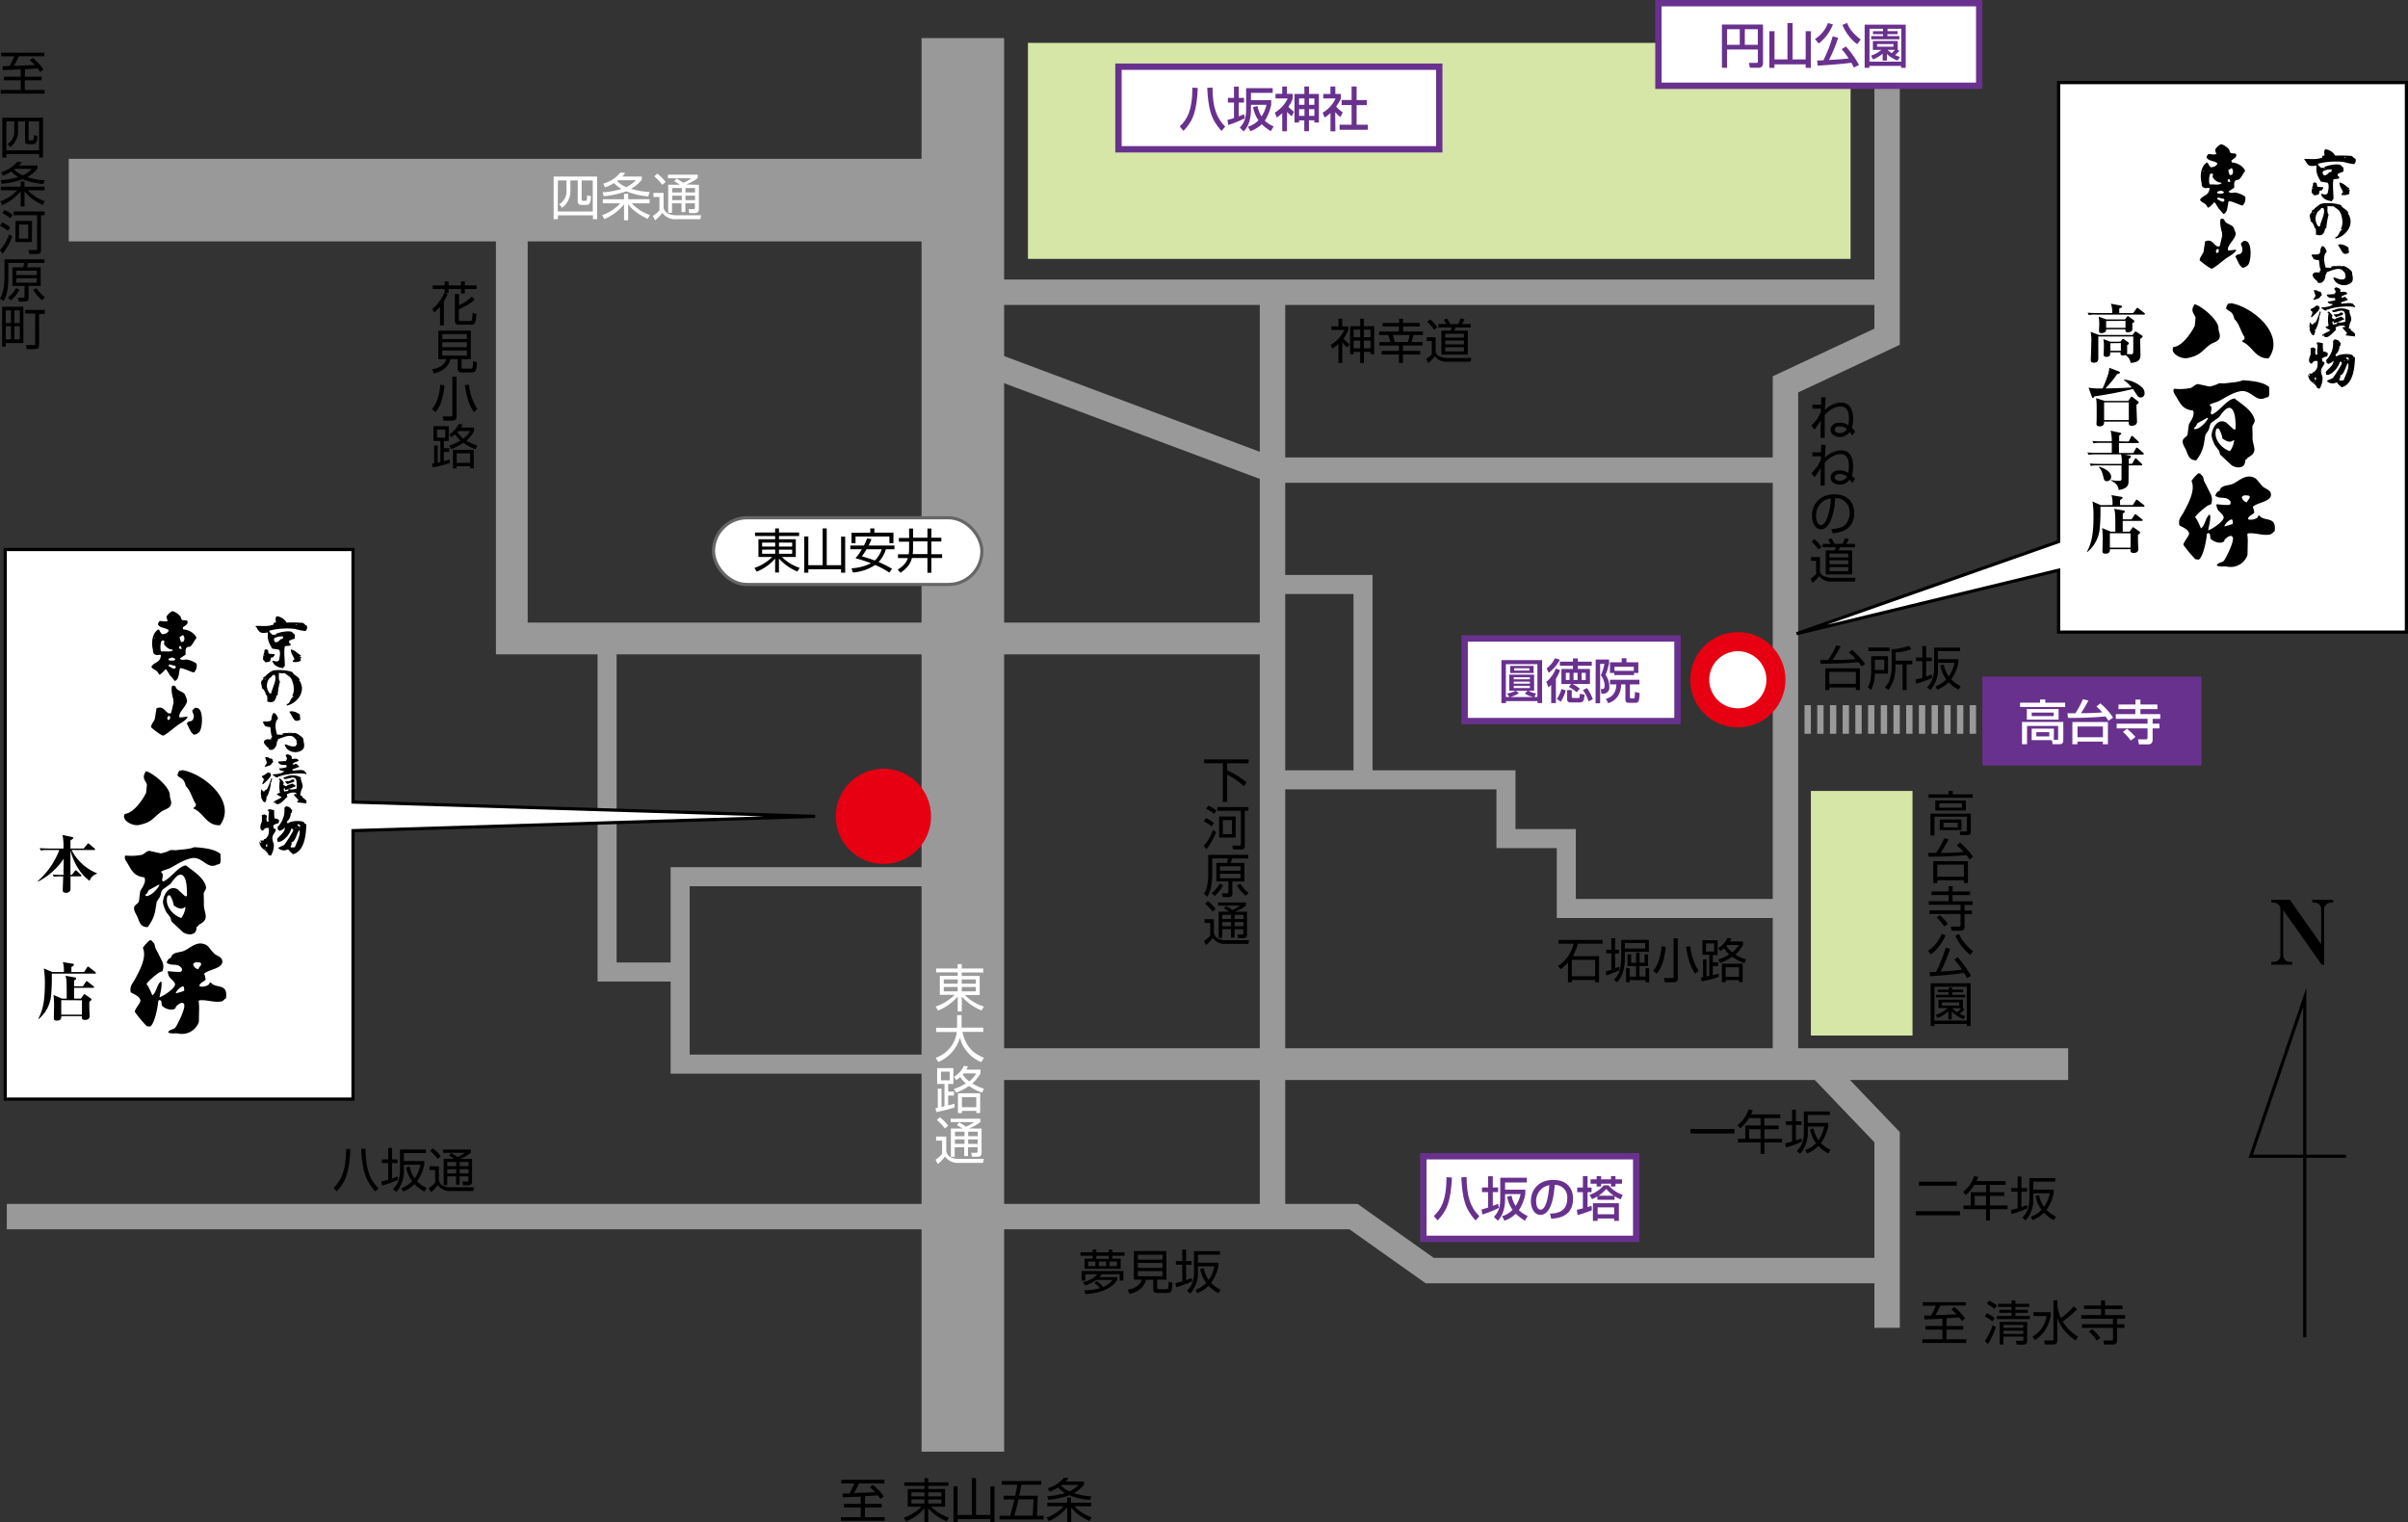 <svg xmlns="http://www.w3.org/2000/svg" viewBox="0 0 758.14 479.26"><rect x="0" y="0" width="758.14" height="479.26" fill="#333333" stroke="none"/><defs><style>.cls-1,.cls-15,.cls-2,.cls-3,.cls-4{fill:none;}.cls-1,.cls-2,.cls-3,.cls-4{stroke:#999;}.cls-1,.cls-11,.cls-13,.cls-15,.cls-2,.cls-3,.cls-4,.cls-6,.cls-8{stroke-miterlimit:10;}.cls-1{stroke-width:26px;}.cls-2{stroke-width:10px;}.cls-3{stroke-width:8px;}.cls-4{stroke-width:6px;}.cls-5{fill:#d5e6a6;}.cls-11,.cls-13,.cls-6,.cls-9{fill:#fff;}.cls-6,.cls-8{stroke:#69318e;stroke-width:2px;}.cls-7,.cls-8{fill:#69318e;}.cls-10{fill:#999;}.cls-11{stroke:#666;}.cls-12{fill:#e60012;}.cls-13,.cls-15{stroke:#000;}.cls-13,.cls-14{fill-rule:evenodd;}</style></defs><title>map</title><g id="レイヤー_2" data-name="レイヤー 2"><g id="レイヤー_1-2" data-name="レイヤー 1"><line class="cls-1" x1="303.14" y1="12" x2="303.14" y2="457"/><line class="cls-1" x1="303.14" y1="63" x2="21.64" y2="63"/><polyline class="cls-2" points="161.14 63 161.14 201 400.64 201"/><line class="cls-3" x1="307.14" y1="92" x2="594.14" y2="92"/><line class="cls-3" x1="400.64" y1="92" x2="400.64" y2="383"/><polyline class="cls-3" points="307.14 113 400.64 148 562.14 148"/><polyline class="cls-3" points="594.14 20 594.14 106 562.14 121 562.14 335"/><polyline class="cls-4" points="303.14 276 214.14 276 214.14 335 303.14 335"/><polyline class="cls-4" points="400.64 184 429.14 184 429.14 245.5"/><polyline class="cls-4" points="400.64 245.5 474.14 245.5 474.14 264 493.14 264 493.14 286 562.14 286"/><polyline class="cls-4" points="214.14 306 191.14 306 191.14 201"/><line class="cls-2" x1="313.14" y1="335" x2="651.14" y2="335"/><polyline class="cls-3" points="2.14 383 426.14 383 450.14 400 594.14 400"/><polyline class="cls-3" points="594.14 418 594.14 358 572.14 335"/><rect class="cls-5" x="323.64" y="13.5" width="259" height="68"/><rect class="cls-6" x="352.14" y="21" width="101" height="26"/><path class="cls-7" d="M377.12,27.7c-.37,7.28-1.38,10.27-4.51,13.5l-1.18-1.4c2.12-2,3.94-4.59,4-12.22Zm7.46,13.54c-3.31-3.66-4.12-6.78-4.5-13.59l1.67-.1c0,6.31,1.37,9.73,4,12.31Z"/><path class="cls-7" d="M386.46,37.74a19.6,19.6,0,0,0,2.05-.58V32.29h-1.92V30.82h1.92V27.28H390v3.54h1.67v1.47H390v4.33c1-.36,1.32-.51,1.67-.66l.25,1.28a33.35,33.35,0,0,1-5.23,2.1ZM400.22,33a14.77,14.77,0,0,1-2,5A9.51,9.51,0,0,0,401,39.8l-.9,1.49a15.53,15.53,0,0,1-2.86-2.19,9.78,9.78,0,0,1-3.58,2.19l-.74-1.42a7.41,7.41,0,0,0,3.3-2,10.07,10.07,0,0,1-1.69-4.14l1.39-.34a8.93,8.93,0,0,0,1.27,3.27A11.31,11.31,0,0,0,398.74,33h-4.89v1.37c0,1.13,0,4.63-2.28,7l-1.23-1.19c1.53-1.67,2-3.15,2-6V27.75h8.36v1.49h-6.84v2.28h6.37Z"/><path class="cls-7" d="M405.19,41.32H403.7V35.63A18.36,18.36,0,0,1,402,37l-.63-1.54A10.65,10.65,0,0,0,405.43,31h-3.84V29.53h2.11V27.24h1.49v2.29H407V31a8.84,8.84,0,0,1-1.38,2.61,14.77,14.77,0,0,0,1.8,1.58l-.74,1.42a11.54,11.54,0,0,1-1.46-1.41Zm5.46-14.08h1.47v2.33h3.13v9h-1.44v-.71h-1.7v3.45h-1.47V37.9H409v.67h-1.44v-9h3.13ZM409,31v2h1.7V31Zm0,3.37v2.1h1.7v-2.1ZM412.12,31v2h1.7V31Zm0,3.37v2.1h1.7v-2.1Z"/><path class="cls-7" d="M420.43,41.35h-1.54V35.56A9.54,9.54,0,0,1,417.07,37l-.66-1.53A9.77,9.77,0,0,0,420.49,31h-3.87V29.58h2.26V27.24h1.54v2.34h1.75V31a11.77,11.77,0,0,1-1.51,2.54,10.37,10.37,0,0,0,2.1,1.84L422,36.85a10.84,10.84,0,0,1-1.62-1.58Zm5.11-14.11h1.58v4.25h3.21v1.6h-3.21v6.17h3.55v1.6h-8.91v-1.6h3.78V33.08h-3.13v-1.6h3.13Z"/><rect class="cls-6" x="522.14" y="1" width="101" height="26"/><path class="cls-7" d="M553.45,15.58h-9.7v5.76h-1.62V7.73h12.94V19.92a1.31,1.31,0,0,1-1.49,1.41h-2.65l-.29-1.54H553c.33,0,.45-.12.45-.42Zm-9.7-1.46h4V9.2h-4Zm5.59,0h4.09V9.2h-4.09Z"/><path class="cls-7" d="M558.69,9.83V18.7h4.08V7.25h1.62V18.7h4.11V9.83h1.62V21.37H568.5V20.25h-9.81v1.11h-1.62V9.83Z"/><path class="cls-7" d="M577.09,7.7a14.38,14.38,0,0,1-4.46,6l-1.2-1.41a10.22,10.22,0,0,0,4.09-5.05Zm6.63,13.58c-.24-.45-.42-.79-.86-1.54-3,.48-10.17.9-10.57.93l-.2-1.61c.3,0,1.38-.06,2-.09a41.65,41.65,0,0,0,2.9-7.51l1.74.41a45.13,45.13,0,0,1-2.89,7c3.34-.18,4.23-.24,6.22-.48a30.26,30.26,0,0,0-2.23-2.91l1.36-.84a32.61,32.61,0,0,1,4.11,5.79Zm1-7.37a14.12,14.12,0,0,1-4.63-6.06l1.47-.63c.34.93,1.13,2.85,4.27,5.21Z"/><path class="cls-7" d="M600,7.76V21.35h-1.46v-.61h-10v.61h-1.47V7.76Zm-5.76,2.05h3.22v.95h-3.22v.61H598v1h-8.86v-1h3.72v-.61h-3.17V9.82h3.17V9.05h-4.26V19.4h10V9.05h-4.3ZM598,16a13.75,13.75,0,0,1-1.35,1.33,12.16,12.16,0,0,0,1.53.6l-.75,1.13A9.29,9.29,0,0,1,594.09,17v2.06h-1.35V16.87a8.79,8.79,0,0,1-3.08,1.83l-.55-1.2a9,9,0,0,0,3.22-1.8h-2.67v-2.8h7.83v2.8h0Zm-7-2.14v.84h5.13v-.84Zm3.27,1.83a8.2,8.2,0,0,0,1.32,1.06c.31-.3.72-.71,1-1.06Z"/><rect class="cls-8" x="625.14" y="214" width="67" height="26"/><path class="cls-9" d="M642.33,220.21h1.62v1h6.25v1.35H636v-1.35h6.28Zm4.29,12.71h1c.24,0,.37-.09.37-.39v-4h-9.79v5.76h-1.59v-7h13v5.76c0,.71-.31,1.23-.92,1.23h-2.43L646,233h-6.34v-3.61h7Zm1.51-9.71v3.34h-10v-3.34Zm-8.47,1.11v1.13h6.93v-1.12Zm1.46,6.18v1.32h4.07V230.5Z"/><path class="cls-9" d="M650.91,224.56h2.5a25.3,25.3,0,0,0,2.36-4.42l1.74.38a37.35,37.35,0,0,1-2.34,4c2.52,0,4.5-.08,6.7-.25a17.22,17.22,0,0,0-1.84-1.85l1.26-1a20.92,20.92,0,0,1,4,4.5l-1.49,1a16.2,16.2,0,0,0-.92-1.38,109.37,109.37,0,0,1-11.8.45Zm12.75,2.74v7h-1.61v-.84h-8v.84h-1.58v-7Zm-9.57,1.41v3.39h8v-3.39Z"/><path class="cls-9" d="M673.9,220.25v1.53h5.34v1.46H673.9v1.58h6.24v1.47h-2.4v1.54h2.14v1.47h-2.14v3.51c0,.79-.24,1.53-1.49,1.53h-2.83l-.3-1.59h2.57c.34,0,.45-.25.45-.51v-2.94h-9.71v-1.47h9.71v-1.54h-10v-1.47h6.15v-1.58H667v-1.46h5.34v-1.53Zm-4.21,9.19a21.34,21.34,0,0,1,2.64,2.56l-1.48,1.14a15,15,0,0,0-2.48-2.73Z"/><rect class="cls-6" x="448.14" y="364" width="67" height="26"/><path class="cls-7" d="M457.12,370.7c-.37,7.28-1.38,10.27-4.51,13.5l-1.18-1.4c2.12-2,3.94-4.59,4-12.22Zm7.46,13.54c-3.31-3.66-4.12-6.78-4.5-13.59l1.67-.1c0,6.31,1.37,9.73,4,12.31Z"/><path class="cls-7" d="M466.46,380.74a19.6,19.6,0,0,0,2.05-.58v-4.86h-1.92v-1.47h1.92v-3.54H470v3.54h1.67v1.47H470v4.33c1-.36,1.32-.51,1.67-.66l.25,1.28a33.35,33.35,0,0,1-5.23,2.1ZM480.22,376a14.77,14.77,0,0,1-2,5A9.51,9.51,0,0,0,481,382.8l-.9,1.49a15.53,15.53,0,0,1-2.86-2.19,9.78,9.78,0,0,1-3.58,2.19l-.74-1.42a7.41,7.41,0,0,0,3.3-2,10.07,10.07,0,0,1-1.69-4.14l1.39-.34a8.93,8.93,0,0,0,1.27,3.27,11.31,11.31,0,0,0,1.56-3.74h-4.89v1.37c0,1.13,0,4.63-2.28,7l-1.23-1.19c1.53-1.67,2-3.15,2-6v-6.34h8.36v1.49h-6.84v2.28h6.37Z"/><path class="cls-7" d="M488,382.05c1.79-.07,5.44-.24,5.44-4.89a3.86,3.86,0,0,0-3.94-4.14c-.24,2.49-.5,5.17-1.63,7.32-.25.47-1.14,2.12-2.88,2.12-2,0-3-2.25-3-4.35,0-3.62,2.55-6.66,7-6.66,5,0,6.28,3.42,6.28,5.88,0,6-5.32,6.24-6.88,6.31Zm-4.33-3.72c0,1.62.63,2.48,1.38,2.48,2,0,2.59-5.61,2.75-7.71A5.05,5.05,0,0,0,483.64,378.33Z"/><path class="cls-7" d="M496.46,380.84a13.31,13.31,0,0,0,1.9-.45v-5.07h-1.79v-1.47h1.79v-3.6h1.47v3.6h1.26v1.47h-1.26V380c.65-.2.9-.3,1.26-.42l.1,1.41a36.63,36.63,0,0,1-4.5,1.53Zm13.77-3.28a9,9,0,0,1-1.9-1v1.16h-5.4v-1.08a15.29,15.29,0,0,1-1.69.87l-.79-1.36a10,10,0,0,0,4.5-3h1.5a9.8,9.8,0,0,0,4.47,3Zm-9.45-6.3h1.91v-1h1.41v1h3.11v-1h1.42v1h2.05v1.38h-2.05v.9h-1.42v-.9h-3.11v.9h-1.41v-.9h-1.91Zm.75,7.53h8.17v5.55h-1.49v-.74H503v.74h-1.49Zm1.49,3.48h5.2v-2.16H503Zm5.07-5.85a12.16,12.16,0,0,1-2.4-2.13,10,10,0,0,1-2.4,2.13Z"/><rect class="cls-6" x="461.14" y="201" width="67" height="26"/><path class="cls-7" d="M472.71,207.81h12.81v13.53h-1.44v-.63h-9.93v.63h-1.44Zm1.75,10.51a7.93,7.93,0,0,0,2.71-.86h-2v-5.08H483v5.08h-1.79a7.79,7.79,0,0,0,2.45.87l-.62,1.09h1V209.08h-9.93v10.35h1.11Zm1-8.68h7.39v2.23h-7.39Zm2.77,8.58a10.86,10.86,0,0,1-2.68,1.21h7.2a8.11,8.11,0,0,1-2.67-1.09l.88-.87h-3.73Zm-1.63-4.36h5.08v-.65h-5.08Zm0,1.38h5.08v-.65h-5.08Zm0,1.36h5.08v-.7h-5.08Zm.15-5.49h4.77v-.72h-4.77Z"/><path class="cls-7" d="M491.18,211a16.6,16.6,0,0,1-1.32,2.71v7.62h-1.48v-5.71a9.07,9.07,0,0,1-.83.78l-.71-1.72a10.47,10.47,0,0,0,3-4.21Zm-4.23-.58a8.91,8.91,0,0,0,2.62-3.2l1.53.44a11.41,11.41,0,0,1-3.5,4.14Zm6,6.91a12,12,0,0,1-1.54,3.56l-1.25-.84a11.13,11.13,0,0,0,1.46-3.13Zm2.16-2a13.07,13.07,0,0,1,2.29,1.47l-1,1.13a11.16,11.16,0,0,0-2.47-1.67l.75-.93H491.6V210.6h3.63v-1h-4.12v-1.31h4.13v-1h1.53v1h4.39v1.31h-4.39v1h3.82v4.72ZM493,211.81v2.26h1.16v-2.26Zm.42,5.44h1.44v2.07c0,.3.08.41.42.41H497c.22,0,.33-.08.34-.32l.09-1,1.49.3-.23,1.43a1.2,1.2,0,0,1-1.26,1h-3a1,1,0,0,1-1.05-1.14Zm2-5.44v2.26h1.26v-2.26Zm2.55,0v2.26h1.28v-2.26Zm1.68,4.81a13.84,13.84,0,0,1,1.83,3.51l-1.37.66a10.27,10.27,0,0,0-1.74-3.54Z"/><path class="cls-7" d="M502.39,207.63h4.21v1.27a24.43,24.43,0,0,1-1.09,3.58,6.21,6.21,0,0,1,1.17,3.69,1.89,1.89,0,0,1-1.94,2.21h-.55L504,216.9h.69c.43,0,.53-.75.53-1.12a5.9,5.9,0,0,0-1.19-3.21,15.53,15.53,0,0,0,1.11-3.57h-1.35v12.39h-1.44Zm13.78,7.83h-3v3.92c0,.2,0,.51.39.51h.66a.36.36,0,0,0,.41-.29,14.93,14.93,0,0,0,.12-1.74l1.47.3c-.13,3-.33,3.09-1.68,3.09H513.2c-1.41,0-1.46-.2-1.46-1.7v-4.09h-1.32c-.14,4.56-3.23,5.63-4.1,5.92l-.7-1.38c.64-.18,3.22-.87,3.27-4.54h-2V214h9.28Zm-7.93-3.6h-1.35V208.5h3.69v-1.27h1.5v1.27h3.74v3.36h-1.37v.67h-6.21Zm6.15-.67v-1.28H508.3v1.28Z"/><rect class="cls-10" x="568.14" y="222" width="2" height="9"/><rect class="cls-10" x="572.14" y="222" width="2" height="9"/><rect class="cls-10" x="576.14" y="222" width="2" height="9"/><rect class="cls-10" x="580.14" y="222" width="2" height="9"/><rect class="cls-10" x="584.14" y="222" width="2" height="9"/><rect class="cls-10" x="588.14" y="222" width="2" height="9"/><rect class="cls-10" x="592.14" y="222" width="2" height="9"/><rect class="cls-10" x="596.14" y="222" width="2" height="9"/><rect class="cls-10" x="600.14" y="222" width="2" height="9"/><rect class="cls-10" x="604.14" y="222" width="2" height="9"/><rect class="cls-10" x="608.14" y="222" width="2" height="9"/><rect class="cls-10" x="612.14" y="222" width="2" height="9"/><rect class="cls-10" x="616.14" y="222" width="2" height="9"/><rect class="cls-10" x="620.14" y="222" width="2" height="9"/><path d="M583.09,204.56A24,24,0,0,1,587.2,209l-1.09.81a16.72,16.72,0,0,0-1-1.37c-3.17.39-8.67.51-11.88.51l-.13-1.18,2.46,0a27.73,27.73,0,0,0,2.55-4.6l1.41.3a41.81,41.81,0,0,1-2.54,4.29l2.36,0c.82,0,4.23-.23,4.9-.27a20.83,20.83,0,0,0-2.13-2.08Zm2.49,12.7h-1.27v-.84h-8.37v.84h-1.25v-6.88h10.89Zm-1.27-5.76h-8.37v3.78h8.37Z"/><path d="M594.42,206.57v5.49h-4.12a11.51,11.51,0,0,1-1.23,5.17l-1-.9a5.73,5.73,0,0,0,.81-2.14,16.73,16.73,0,0,0,.25-2.6v-5Zm.53-1.58h-6.71v-1.15h6.71Zm-1.71,2.7h-2.94v3.22h2.94Zm3.58.29h5.25v1.17h-1.8v8.13H599v-8.13h-2.21v.34c0,5-1.7,7-2.25,7.72l-1.12-.84a6,6,0,0,0,1.61-2.7,13.31,13.31,0,0,0,.54-3.81v-5.5a16.72,16.72,0,0,0,5.49-1.08l.72,1.11a17.45,17.45,0,0,1-5,1Z"/><path d="M608.35,213.39a30,30,0,0,1-5.05,1.82l-.21-1.28c.45-.1.88-.19,2.14-.55v-5.25h-2V207h2v-3.62h1.2V207h1.77v1.15h-1.77V213c1.06-.37,1.37-.5,1.74-.64Zm1,2.66a8.69,8.69,0,0,0,3.41-2.17,10.71,10.71,0,0,1-1.89-4.37l1.11-.28a9.5,9.5,0,0,0,1.58,3.72,11.34,11.34,0,0,0,1.78-4.28h-5.17v1.83a9.62,9.62,0,0,1-2.43,6.73l-1-.93c.72-.71,2.19-2.17,2.19-5.89v-6.52h8.17V205h-6.95v2.5h6.44v1.07a13.2,13.2,0,0,1-2.27,5.29,9.28,9.28,0,0,0,3,2.13l-.69,1.11a11.07,11.07,0,0,1-3.12-2.32,10.25,10.25,0,0,1-3.58,2.32Z"/><path d="M546.08,355.42v1.42H532.21v-1.42Z"/><path d="M560.48,350.83V352h-5v2.34H560v1.16h-4.48v3h5.55v1.17h-5.55v3.58H554.3v-3.58h-7.12V358.5h2.31v-4.17h4.82V352h-3.67a13.13,13.13,0,0,1-2.76,3.25l-.82-1.08a9.84,9.84,0,0,0,3.45-4.92l1.32.27a7.92,7.92,0,0,1-.53,1.3Zm-6.18,4.67h-3.58v3h3.58Z"/><path d="M567.35,359.39a30,30,0,0,1-5.05,1.82l-.21-1.28c.45-.1.88-.19,2.14-.55v-5.25h-2V353h2v-3.62h1.2V353h1.77v1.15h-1.77V359c1.06-.37,1.37-.5,1.74-.64Zm1,2.66a8.69,8.69,0,0,0,3.41-2.17,10.71,10.71,0,0,1-1.89-4.37l1.11-.28a9.5,9.5,0,0,0,1.58,3.72,11.34,11.34,0,0,0,1.78-4.28h-5.17v1.83a9.62,9.62,0,0,1-2.43,6.73l-1-.93c.72-.71,2.19-2.17,2.19-5.89v-6.52h8.17V351h-6.95v2.5h6.44v1.07a13.2,13.2,0,0,1-2.27,5.29,9.28,9.28,0,0,0,3,2.13l-.69,1.11a11.07,11.07,0,0,1-3.12-2.32,10.25,10.25,0,0,1-3.58,2.32Z"/><path d="M617.08,381.29v1.3H603.19v-1.3Zm-1-9.31v1.29H604.17V372Z"/><path d="M631.48,371.83V373h-5v2.34H631v1.16h-4.48v3h5.55v1.17h-5.55v3.58H625.3v-3.58h-7.12V379.5h2.31v-4.17h4.82V373h-3.67a13.13,13.13,0,0,1-2.76,3.25l-.82-1.08a9.84,9.84,0,0,0,3.45-4.92l1.32.27a7.92,7.92,0,0,1-.53,1.3Zm-6.18,4.67h-3.58v3h3.58Z"/><path d="M638.35,380.39a30,30,0,0,1-5.05,1.82l-.21-1.28c.45-.1.88-.19,2.14-.55v-5.25h-2V374h2v-3.62h1.2V374h1.77v1.15h-1.77V380c1.06-.37,1.37-.5,1.74-.64Zm1,2.66a8.69,8.69,0,0,0,3.41-2.17,10.71,10.71,0,0,1-1.89-4.37l1.11-.28a9.5,9.5,0,0,0,1.58,3.72,11.34,11.34,0,0,0,1.78-4.28h-5.17v1.83a9.62,9.62,0,0,1-2.43,6.73l-1-.93c.72-.71,2.19-2.17,2.19-5.89v-6.52h8.17V372h-6.95v2.5h6.44v1.07a13.2,13.2,0,0,1-2.27,5.29,9.28,9.28,0,0,0,3,2.13l-.69,1.11a11.07,11.07,0,0,1-3.12-2.32,10.25,10.25,0,0,1-3.58,2.32Z"/><path d="M105,374c2.49-2.38,3.9-5.43,4-12.34l1.32.08c-.33,7.62-1.61,10.53-4.37,13.33Zm10.06-12.39c.09,7.77,2.17,10.58,4.14,12.48l-1,1c-2.7-2.79-4.2-6-4.49-13.44Z"/><path d="M125.35,371.39a30,30,0,0,1-5.05,1.82l-.21-1.28c.45-.1.88-.19,2.14-.55v-5.25h-2V365h2v-3.62h1.2V365h1.77v1.15h-1.77V371c1.06-.37,1.37-.5,1.74-.64Zm1,2.66a8.69,8.69,0,0,0,3.41-2.17,10.71,10.71,0,0,1-1.89-4.37l1.11-.28a9.5,9.5,0,0,0,1.58,3.72,11.34,11.34,0,0,0,1.78-4.28h-5.17v1.83a9.62,9.62,0,0,1-2.43,6.73l-1-.93c.72-.71,2.19-2.17,2.19-5.89v-6.52h8.17V363h-6.95v2.5h6.44v1.07a13.2,13.2,0,0,1-2.27,5.29,9.28,9.28,0,0,0,3,2.13l-.69,1.11a11.07,11.07,0,0,1-3.12-2.32,10.25,10.25,0,0,1-3.58,2.32Z"/><path d="M138.18,367.19v4.2a2.38,2.38,0,0,0,1.13,1.79,5.21,5.21,0,0,0,2.32.6h7.63l-.24,1.17h-7.17a4.5,4.5,0,0,1-4-1.86,13.69,13.69,0,0,1-2.15,2.22L135,374a8.78,8.78,0,0,0,2-1.67v-4h-1.77v-1.2Zm-.39-2.38a14.82,14.82,0,0,0-2.38-2.52l.89-.79a12.11,12.11,0,0,1,2.46,2.49Zm10.82,0v7.17c0,.48-.11,1.16-1.17,1.16H145.8l-.21-1.16,1.46,0c.25,0,.42,0,.42-.45v-1.2h-2.77v2.61h-1.12v-2.61h-2.78v2.79h-1.12v-8.32h3.29a11.13,11.13,0,0,0-1.62-1l.66-.81a14.86,14.86,0,0,1,2,1.25,10.18,10.18,0,0,0,2.38-1.33H139.5v-1h8.76v1a13.47,13.47,0,0,1-3.39,1.91Zm-5,1h-2.78v1.32h2.78Zm0,2.26h-2.78v1.33h2.78Zm3.9-2.26h-2.77v1.32h2.77Zm0,2.26h-2.77v1.33h2.77Z"/><path d="M344,394.26v-.9h1.17v.9h3.87v-.9h1.17v.9h3.85v1.06h-3.85v.92h2.61v3.18H341.47v-3.18H344v-.92h-3.83v-1.06Zm1.32,9a12.21,12.21,0,0,1,2,1.89,6.49,6.49,0,0,0,2.92-2.2h-5.08a13.37,13.37,0,0,1-3.51,1.75l-.67-1.07c3.15-.78,4-1.93,4.48-2.49h-3.76v2h-1.17v-3h13.17v3h-1.18v-2H346.9a8.88,8.88,0,0,1-.74.92h5.61v.87c-2.17,3.21-6.25,4.25-10,4.47l-.42-1.18a19.06,19.06,0,0,0,5-.69,8.63,8.63,0,0,0-1.79-1.6Zm-.45-6.12h-2.28v1.45h2.28Zm4.17-1.77h-3.87v.92h3.87Zm-.81,1.77H346v1.45h2.25Zm3.44,0h-2.31v1.45h2.31Z"/><path d="M364.34,405.43c0,.2,0,.42.42.42h2.37c.41,0,.54-.09.63-.3a10.57,10.57,0,0,0,.17-2.05l1.22.32c-.11,2.68-.35,3.21-1.56,3.21H364.3c-.63,0-1.21-.22-1.21-1.15v-3h-2.32c-.42,2.25-2.42,3.87-5.15,4.46L355,406c1.86-.27,3.9-1.11,4.44-3.15H357v-9h10.23v9h-2.91ZM366,395h-7.75v1.56H366Zm0,2.58h-7.75v1.56H366Zm0,2.58h-7.75v1.62H366Z"/><path d="M375.35,403.39a30,30,0,0,1-5.05,1.82l-.21-1.28c.45-.1.88-.19,2.14-.55v-5.25h-2V397h2v-3.62h1.2V397h1.77v1.15h-1.77V403c1.06-.37,1.37-.5,1.74-.64Zm1,2.66a8.69,8.69,0,0,0,3.41-2.17,10.71,10.71,0,0,1-1.89-4.37l1.11-.28a9.5,9.5,0,0,0,1.58,3.72,11.34,11.34,0,0,0,1.78-4.28h-5.17v1.83a9.62,9.62,0,0,1-2.43,6.73l-1-.93c.72-.71,2.19-2.17,2.19-5.89v-6.52h8.17V395h-6.95v2.5h6.44v1.07a13.2,13.2,0,0,1-2.27,5.29,9.28,9.28,0,0,0,3,2.13l-.69,1.11a11.07,11.07,0,0,1-3.12-2.32,10.25,10.25,0,0,1-3.58,2.32Z"/><path d="M503.46,301v8.25h-1.23v-.74h-7.33v.74h-1.23V303a12.66,12.66,0,0,1-2.32,2.1l-.83-1a11.34,11.34,0,0,0,4.93-7h-4.74v-1.21h13.84v1.21h-7.78a13.6,13.6,0,0,1-1.62,3.92Zm-1.25,1.17h-7.33v5.17h7.33Z"/><path d="M509.91,305.39a24.08,24.08,0,0,1-4.21,1.67l-.15-1.24c.75-.21,1.21-.36,1.75-.54v-5.16h-1.61V299h1.61v-3.62h1.21V299h1.23v1.14h-1.23v4.72c.63-.24.93-.39,1.29-.55Zm9.22-9.51v3.78h-7.56v1.89c0,5.16-1.79,7-2.5,7.7l-.94-.86a6.29,6.29,0,0,0,2.05-4,19.85,19.85,0,0,0,.24-2.86v-5.64Zm-1.17,1h-6.39v1.72H518Zm.9,7.23h-2.69v3.31h1.92V304.8h1.13v4.44H518.1v-.69h-5v.69h-1.15V304.8h1.15v2.67h2v-3.31h-2.68v-3.72h1.13v2.64h1.56V299.9h1.11v3.18h1.56v-2.64h1.13Z"/><path d="M520.5,305.63c.73-.9,2.19-2.88,2.63-7.71l1.32.18c-.5,4.65-1.5,6.81-2.82,8.4Zm7.75,2.24c0,1-.45,1.35-1.38,1.35h-2.7l-.32-1.33h2.54c.46,0,.52-.12.52-.49v-12h1.33Zm3.92-10a18,18,0,0,0,2.61,7.75l-1.08.93c-1.26-1.93-2.16-3.92-2.85-8.5Z"/><path d="M541.12,307.59a51.86,51.86,0,0,1-5.38,1.37l-.22-1.21.67-.09V302h1.09v5.38l.87-.19v-6.6H536V296h4.79v4.68h-1.53v2.25h1.7v1.17h-1.7V307c.63-.17,1.1-.29,1.88-.51ZM539.67,297h-2.58v2.56h2.58Zm9.09-.6v1.11a11.32,11.32,0,0,1-2.42,3,13.86,13.86,0,0,0,3.42,1.51l-.52,1.17a14.11,14.11,0,0,1-3.86-2,17.62,17.62,0,0,1-3.81,2l-.63-1.12a13.43,13.43,0,0,0,3.51-1.62,8.76,8.76,0,0,1-1.65-1.92,7.3,7.3,0,0,1-1.19.88l-.69-.93a7.26,7.26,0,0,0,3-3.24l1.2.18a6,6,0,0,1-.46.93Zm-.1,12.82h-1.14v-.66h-4.23v.66h-1.16v-5.83h6.53Zm-1.14-4.72h-4.23v3h4.23Zm-3.66-7-.3.33a7.58,7.58,0,0,0,1.83,2,7.66,7.66,0,0,0,2.07-2.34Z"/><path d="M422.6,114.28h-1.2v-6a11.88,11.88,0,0,1-1.92,1.46l-.51-1.18a10.82,10.82,0,0,0,4.29-4.68h-4.07v-1.14h2.21v-2.4h1.2v2.4h1.91v1.13a9.27,9.27,0,0,1-1.53,2.71,12,12,0,0,0,1.91,1.79l-.65,1.06a10.58,10.58,0,0,1-1.63-1.65Zm6.82-13.93v2.34h3.24v8.8h-1.16v-.72h-2.08v3.51h-1.17v-3.5h-2.07v.71h-1.12v-8.8h3.19v-2.34Zm-1.17,3.43h-2.07v2.38h2.07Zm0,3.45h-2.07v2.43h2.07Zm3.25-3.45h-2.08v2.38h2.08Zm0,3.45h-2.08v2.43h2.08Z"/><path d="M447,102.77h-5.21v1.59H448v1.11h-3a17.71,17.71,0,0,1-.57,2.19h3.43v1.11h-6.17v1.69h5.45v1.13h-5.45v2.67h-1.26v-2.67h-5.42v-1.12h5.42v-1.69h-6.16v-1.11h3.45a11.16,11.16,0,0,0-.63-2.19h-2.89v-1.11h6.24v-1.59H435.3v-1.11h5.19v-1.32h1.26v1.32H447Zm-3.73,4.89a12.55,12.55,0,0,0,.51-2.19h-5.26a12.85,12.85,0,0,1,.58,2.19Z"/><path d="M452,106.16v4.49a2.05,2.05,0,0,0,1.37,1.57,6.46,6.46,0,0,0,2.4.5h7.46l-.23,1.16h-7.23a4.48,4.48,0,0,1-4-1.72,13.25,13.25,0,0,1-2.13,2.17l-.58-1.37a8.08,8.08,0,0,0,1.73-1.41v-4.2h-1.59v-1.19Zm-.46-2.35a14.68,14.68,0,0,0-2.16-2.5l.85-.78a11.6,11.6,0,0,1,2.29,2.47Zm11.5-.72H458.3a11.2,11.2,0,0,1-.46,1h4.29v7.54h-8.31v-7.54h2.85a6.47,6.47,0,0,0,.35-1h-4.19V102h2.52a10.86,10.86,0,0,0-.79-1.33l1-.42a9.83,9.83,0,0,1,1,1.75h2.5a10.67,10.67,0,0,0,.79-1.77l1.25.3a10.28,10.28,0,0,1-.83,1.47h2.73Zm-2.13,2H455v1.2h5.89Zm0,2.1H455v1.23h5.89Zm0,2.13H455v1.3h5.89Z"/><path d="M140.92,92.68a13.7,13.7,0,0,1-1.17,2.21v7.56h-1.21V96.55a11.55,11.55,0,0,1-1.81,1.81l-.66-1.06a13.12,13.12,0,0,0,3.79-5.13l.13.06V91h-3.76V89.85H140V88.57h1.23v1.28h3.9V88.57h1.21v1.28h3.72V91h-3.72v1.37h-1.21V91h-3.9v1.28h-1.11Zm3.6-.11v3.5a13,13,0,0,0,4-2.68l.9.94c-1.06,1-1.89,1.52-4.95,3.08v3.24c0,.24.09.4.43.4h3.13a.55.55,0,0,0,.54-.45,10.58,10.58,0,0,0,.21-2.1l1.21.33c-.19,2.85-.4,3.39-1.74,3.39h-3.78c-.39,0-1.25-.06-1.25-1.11V92.58Z"/><path d="M145.34,115.63c0,.2,0,.42.42.42h2.37c.41,0,.54-.09.63-.3a10.57,10.57,0,0,0,.17-2.05l1.22.32c-.11,2.68-.35,3.21-1.56,3.21H145.3c-.63,0-1.21-.22-1.21-1.15v-3h-2.32c-.42,2.25-2.42,3.87-5.15,4.46l-.57-1.3c1.86-.27,3.9-1.11,4.44-3.15H138v-9h10.23v9h-2.91ZM147,105.16h-7.75v1.56H147Zm0,2.58h-7.75v1.56H147Zm0,2.58h-7.75v1.62H147Z"/><path d="M136,128.83c.73-.9,2.19-2.88,2.63-7.71l1.32.18c-.5,4.65-1.5,6.81-2.82,8.4Zm7.75,2.24c0,1-.45,1.35-1.38,1.35h-2.7l-.32-1.33h2.54c.46,0,.52-.12.52-.49v-12h1.33Zm3.92-10a18,18,0,0,0,2.61,7.75l-1.08.93c-1.26-1.94-2.16-3.92-2.85-8.5Z"/><path d="M141.62,145.79a51.86,51.86,0,0,1-5.38,1.37l-.22-1.21.67-.09v-5.61h1.09v5.38l.87-.19v-6.6h-2.16v-4.68h4.79v4.68h-1.53v2.25h1.7v1.17h-1.7v2.91c.63-.17,1.1-.29,1.88-.51Zm-1.45-10.57h-2.58v2.56h2.58Zm9.09-.6v1.11a11.32,11.32,0,0,1-2.42,3,13.86,13.86,0,0,0,3.42,1.51l-.52,1.17a14.11,14.11,0,0,1-3.86-2,17.62,17.62,0,0,1-3.81,2l-.63-1.12a13.43,13.43,0,0,0,3.51-1.62,8.76,8.76,0,0,1-1.65-1.92,7.3,7.3,0,0,1-1.19.88l-.69-.93a7.26,7.26,0,0,0,3-3.24l1.2.18a6,6,0,0,1-.46.93Zm-.1,12.82H148v-.66h-4.23v.66h-1.16v-5.83h6.53ZM148,142.72h-4.23v3H148Zm-3.66-7-.3.33a7.6,7.6,0,0,0,1.83,2A7.67,7.67,0,0,0,148,135.7Z"/><path d="M614.8,249v1.06h6.3v1.08H607.18v-1.08h6.33V249Zm5.7,12.67c0,.51-.09,1.25-1.17,1.25h-2.14l-.21-1.17,1.86,0c.21,0,.41,0,.41-.45V257.1H609.05V263h-1.28v-6.85H620.5Zm-1.56-6.51h-9.62V252h9.62Zm-1.25-2.29h-7.11v1.4h7.11Zm-.13,8.46h-6.83V258h6.83ZM616.4,259h-4.51v1.47h4.51Z"/><path d="M617.09,265.26a24,24,0,0,1,4.11,4.48l-1.09.81a16.72,16.72,0,0,0-1-1.37c-3.17.39-8.67.51-11.88.51l-.13-1.18,2.46,0a27.73,27.73,0,0,0,2.55-4.6l1.41.3a41.81,41.81,0,0,1-2.54,4.29l2.36,0c.82,0,4.23-.23,4.9-.27a20.83,20.83,0,0,0-2.13-2.08Zm2.49,12.7h-1.27v-.84h-8.37V278h-1.25v-6.88h10.89Zm-1.27-5.76h-8.37V276h8.37Z"/><path d="M614.74,280.66h5.5v1.13h-5.5v1.94h6.34v1.14h-2.55v1.75h2.31v1.14h-2.31v3.77c0,.63,0,1.47-1.37,1.47h-2.71l-.25-1.29,2.55,0c.41,0,.51-.21.51-.53v-3.45h-9.76v-1.14h9.76v-1.75h-10v-1.14h6.24v-1.94h-5.38v-1.12h5.38V279h1.29Zm-2.59,11a17,17,0,0,0-2.43-2.85l1-.72a16.46,16.46,0,0,1,2.55,2.75Z"/><path d="M607,299.33a11.47,11.47,0,0,0,4.33-5.31l1.2.42a14.31,14.31,0,0,1-4.6,6Zm7-.63a55.05,55.05,0,0,1-3,7.16,59,59,0,0,0,6.74-.62,28.47,28.47,0,0,0-2.45-3.18l1.08-.69a30.38,30.38,0,0,1,4.17,5.85l-1.25.7c-.42-.82-.66-1.24-.92-1.66-2.43.45-7.95.93-10.68,1.06l-.18-1.26c.53,0,1.81-.09,2.08-.12a49.14,49.14,0,0,0,3-7.6Zm2.8-4.66a13.59,13.59,0,0,0,4.44,5.4l-.92,1.16a15.46,15.46,0,0,1-4.68-6.06Z"/><path d="M620.42,323h-1.2v-.64H609.05V323h-1.2V309.55h12.57Zm-1.2-12.37H609.05v10.66h10.17Zm-.75,7.12a7.86,7.86,0,0,1-1.47,1.41,10.71,10.71,0,0,0,1.8.77l-.61.93a11,11,0,0,1-3.69-2.42v2.46h-1.08v-2.52A10.74,10.74,0,0,1,610,320.5l-.48-1a10.29,10.29,0,0,0,3.67-2.15h-2.88v-2.65H618v2.65h-.06Zm-.35-5.4h-3.43v.84h4V314h-9.18v-.81h4v-.84h-3.41v-.81h3.41v-.68h1.13v.68h3.43Zm-1.27,3.21h-5.45v1h5.45Zm-2.19,1.84a9.56,9.56,0,0,0,1.5,1.26,8.43,8.43,0,0,0,1.29-1.26Z"/><path d="M7.81,24.14h5.29v1.13H7.81v3.06h6.24v1.14H.22V28.33h6.3V25.27H1.23V24.14H6.52V21.85l-5.66.21L.81,20.84,3,20.8a29.49,29.49,0,0,0,1.5-3.08H.36V16.58H13.93v1.14h-8c-.56,1.29-1.5,2.91-1.58,3,1.6,0,4.77-.18,6.64-.25A15.58,15.58,0,0,0,9.36,19l.93-.75a15.78,15.78,0,0,1,3.41,3.61l-1,.81c-.33-.46-.54-.75-.84-1.12l-4,.25Z"/><path d="M2,49.6H.73V37.06H13.54V49.6H12.31V48.49H2Zm0-2.28H12.31V38.2H9v5.58c0,.24,0,.39.36.39h.71c.48,0,.48,0,.57-1.62l1.13.25c-.09,1.9-.31,2.58-1.41,2.58H8.88c-.88,0-1-.53-1-1V38.2H5.67V41a6.25,6.25,0,0,1-2.44,5.31l-.88-1a4.48,4.48,0,0,0,2.14-4.3V38.2H2Z"/><path d="M13.45,64.55c-3.43-1.71-4.74-3-5.73-4.33V65H6.51V60.23A15.19,15.19,0,0,1,.69,64.57L.06,63.4a12.86,12.86,0,0,0,5.33-3.5H.24V58.76H6.51V57.16H7.72v1.61h6.33V59.9H8.8a13,13,0,0,0,5.34,3.45Zm.21-6.61a23,23,0,0,1-6.51-1.51A27.06,27.06,0,0,1,.52,57.88L.19,56.71a22.56,22.56,0,0,0,5.57-1A9.46,9.46,0,0,1,3.55,54,13.12,13.12,0,0,1,.9,55.3L.38,54.19a10,10,0,0,0,5.05-3.27L6.85,51A6.2,6.2,0,0,1,6,52.09h5.79v1a11.26,11.26,0,0,1-3.18,2.67,21.16,21.16,0,0,0,5.47,1ZM4.78,53.15l-.31.24a8.9,8.9,0,0,0,2.68,1.8,9.86,9.86,0,0,0,2.87-2Z"/><path d="M0,78.76a15.36,15.36,0,0,0,2.89-5l1,.72a22.08,22.08,0,0,1-3.06,5.4Zm2.47-6.07A9.5,9.5,0,0,0,0,71.11L.69,70a8.74,8.74,0,0,1,2.5,1.54Zm.78-3.95A11.61,11.61,0,0,0,.73,67.1l.69-1A11.85,11.85,0,0,1,4,67.67Zm10.8-1H12.91V78.68c0,.67-.13,1.27-1.23,1.27H9.21L9,78.7h2.27c.25,0,.4,0,.4-.36V67.75H4.27V66.58h9.78Zm-4,8.46H4.86V69.55h5.22ZM8.89,70.67H6V75.1H8.89Z"/><path d="M14,82.76H8.92c-.28,1-.31,1.08-.43,1.41h4.32V90H9v3.76c0,.77-.18,1.17-1.2,1.17H5.92l-.29-1.2H7.29c.42,0,.42-.22.42-.51V90H3.91V84.17H7.26a14.11,14.11,0,0,0,.36-1.41h-5v5.29a23.68,23.68,0,0,1-.37,3.78,7.73,7.73,0,0,1-1.16,2.94L0,93.92a6.4,6.4,0,0,0,1-2.59A20,20,0,0,0,1.41,88V81.64H14ZM2.49,93.68a9.57,9.57,0,0,0,2.54-3l1.09.54a12.19,12.19,0,0,1-2.67,3.34Zm9.1-8.47H5.1V86.6h6.49Zm0,2.37H5.1V89h6.49Zm1.62,6.92a14.84,14.84,0,0,1-2.77-3.22l1.06-.56a13.54,13.54,0,0,0,2.64,2.91Z"/><path d="M7.36,96.56V108H1.81v1.14H.66V96.56ZM3.45,97.7H1.81v4H3.45Zm0,5H1.81v4.14H3.45Zm2.79-5H4.54v4H6.24Zm0,5H4.54v4.14H6.24Zm6.08,6c0,.75-.24,1.19-1.2,1.19H8.4l-.21-1.26,2.42,0c.38,0,.46-.15.46-.42v-9.5H7.92V97.57H14.1v1.25H12.31Z"/><path d="M612.82,417.44h5.29v1.13h-5.29v3.06h6.24v1.14H605.23v-1.14h6.3v-3.06h-5.29v-1.12h5.29v-2.29l-5.66.21-.06-1.21,2.17,0a29.49,29.49,0,0,0,1.5-3.08h-4.12v-1.14h13.57V411h-8c-.56,1.29-1.5,2.91-1.58,3,1.6,0,4.77-.18,6.64-.25a15.58,15.58,0,0,0-1.63-1.54l.93-.75a15.78,15.78,0,0,1,3.41,3.61l-1,.81c-.33-.46-.54-.75-.84-1.12l-4,.25Z"/><path d="M627.29,416a13.87,13.87,0,0,0-2.37-1.58l.63-1a10.91,10.91,0,0,1,2.47,1.5Zm-2.36,6.16a19.26,19.26,0,0,0,2.45-5l1,.64a23.07,23.07,0,0,1-2.54,5.42Zm3-10.11a10.8,10.8,0,0,0-2.38-1.59l.69-1a12.79,12.79,0,0,1,2.49,1.5Zm6.61.29h3.92v.94h-3.92v1h4.53v1H628.7v-1h4.61v-1h-3.83v-.94h3.83v-.9h-4.23v-1h4.23v-1.07h1.23v1.07h4.33v1h-4.33Zm3.71,9.75c0,1.22-.86,1.22-1.41,1.22h-1.92l-.22-1.22,1.81,0c.36,0,.54,0,.54-.42v-.9h-6.27v2.5h-1.2v-7.12h8.67Zm-1.2-5h-6.27V418H637Zm0,1.83h-6.27v1H637Z"/><path d="M645.61,413.09v1.17a11,11,0,0,1-4.9,7.62l-.78-1.12a8.82,8.82,0,0,0,4.39-6.45h-4.11v-1.21ZM653.5,422c-1.37-.92-4.65-3.32-5.76-7.17v7c0,.83-.22,1.44-1.42,1.44h-2.52l-.24-1.28H646c.5,0,.51-.21.51-.46V409.34h1.25v1.59a10.77,10.77,0,0,0,1.13,4,22.56,22.56,0,0,0,4-3.67l1.08.9A27.75,27.75,0,0,1,649.4,416a14,14,0,0,0,4.9,4.83Z"/><path d="M662.74,411h5.5v1.12h-5.5V414h6.34v1.14h-2.55v1.75h2.31v1.14h-2.31v3.77c0,.63,0,1.47-1.37,1.47h-2.71L662.2,422l2.55,0c.41,0,.51-.21.51-.53v-3.45h-9.76v-1.14h9.76v-1.75h-10V414h6.24v-1.94h-5.38V411h5.38v-1.62h1.29Zm-2.59,11a17,17,0,0,0-2.43-2.85l1-.72a16.46,16.46,0,0,1,2.55,2.75Z"/><path d="M272.32,473.44h5.29v1.13h-5.29v3.06h6.24v1.14H264.73v-1.14H271v-3.06h-5.29v-1.12H271v-2.29l-5.66.21-.06-1.21,2.17,0A29.49,29.49,0,0,0,269,467h-4.12v-1.14h13.57V467h-8c-.56,1.29-1.5,2.91-1.58,3,1.6,0,4.77-.18,6.64-.25a15.58,15.58,0,0,0-1.63-1.54l.93-.75a15.78,15.78,0,0,1,3.41,3.61l-1,.81c-.33-.46-.54-.75-.84-1.12l-4,.25Z"/><path d="M298.6,467.76h-6.34v1h5.29v5.58h-4.38a14,14,0,0,0,5.59,3.42l-.7,1.18a16.26,16.26,0,0,1-5.81-4.09v4.39h-1.2v-4.39a15,15,0,0,1-5.8,4.11l-.72-1.17a14.67,14.67,0,0,0,5.61-3.45h-4.35v-5.58h5.26v-1h-6.34v-1.12h6.34v-1.29h1.2v1.29h6.34Zm-11.65,2.05v1.26h4.11v-1.26Zm0,2.23v1.29h4.11V472Zm9.46-2.23h-4.16v1.26h4.16Zm0,2.23h-4.16v1.29h4.16Z"/><path d="M301.49,476.93H306V465.34h1.29v11.59h4.53v-9h1.28v11.37H311.8v-1.08h-10.3v1.08H300.2V467.89h1.29Z"/><path d="M326.75,470.88l-.27,6.3h2.08v1.17H314.71v-1.17H318a51.06,51.06,0,0,0,1.38-5.14H316v-1.16h3.62c.39-1.77.55-2.85.64-3.46h-4.84v-1.17h12.43v1.17h-6.25c-.19.9-.54,2.57-.72,3.46ZM320.66,472c-.19.92-.51,2.47-1.29,5.14h5.78l.25-5.14Z"/><path d="M343,478.85c-3.43-1.71-4.74-3-5.73-4.33v4.74H336v-4.72a15.19,15.19,0,0,1-5.82,4.33l-.63-1.17a12.86,12.86,0,0,0,5.33-3.5h-5.15v-1.14H336v-1.61h1.21v1.61h6.33v1.14H338.3a13,13,0,0,0,5.34,3.45Zm.21-6.61a23,23,0,0,1-6.51-1.51,27.06,27.06,0,0,1-6.63,1.46l-.33-1.17a22.56,22.56,0,0,0,5.57-1,9.44,9.44,0,0,1-2.21-1.73,13.12,13.12,0,0,1-2.66,1.31l-.52-1.11a10,10,0,0,0,5.05-3.27l1.42.09a6.2,6.2,0,0,1-.88,1.08h5.79v1a11.26,11.26,0,0,1-3.18,2.67,21.16,21.16,0,0,0,5.47,1Zm-8.88-4.79-.31.24a8.9,8.9,0,0,0,2.68,1.8,9.86,9.86,0,0,0,2.87-2Z"/><path d="M574.83,125.08c-.06.6-.19,2-.27,4a7.86,7.86,0,0,1,5-2.34c3.87,0,3.87,4.13,3.87,5.1a9.68,9.68,0,0,1-.36,2.85,9.92,9.92,0,0,1,1,1.18l-.93,1.2a6.58,6.58,0,0,0-.8-1.07,3.65,3.65,0,0,1-3.1,1.56c-1.72,0-2.88-.95-2.88-2.25,0-1.07.86-2.25,2.82-2.25a4.79,4.79,0,0,1,2.74.83,11.39,11.39,0,0,0,.2-2.07c0-2.58-.84-3.85-2.62-3.85-2.37,0-4.23,1.86-5,2.65,0,.36,0,2.37,0,3.24,0,1.48,0,3.29,0,4h-1.29c0-1.7,0-2.6,0-2.7s0-2.64.06-2.94a15.32,15.32,0,0,1-2,3L570.3,134a13,13,0,0,0,3-4.36l0-1-2.67,0v-1.26h2.71c0-.37.06-2.12.06-2.35Zm4.41,9.13c-.71,0-1.59.24-1.59,1.07s1.06,1.07,1.5,1.07a2.53,2.53,0,0,0,2.33-1.25A3.12,3.12,0,0,0,579.24,134.21Z"/><path d="M574.83,140.08c-.06.6-.19,2-.27,4a7.86,7.86,0,0,1,5-2.34c3.87,0,3.87,4.13,3.87,5.1a9.68,9.68,0,0,1-.36,2.85,9.92,9.92,0,0,1,1,1.18l-.93,1.2a6.58,6.58,0,0,0-.8-1.07,3.65,3.65,0,0,1-3.1,1.56c-1.72,0-2.88-.95-2.88-2.25,0-1.07.86-2.25,2.82-2.25a4.79,4.79,0,0,1,2.74.83,11.39,11.39,0,0,0,.2-2.07c0-2.58-.84-3.85-2.62-3.85-2.37,0-4.23,1.86-5,2.65,0,.36,0,2.37,0,3.24,0,1.48,0,3.29,0,4h-1.29c0-1.7,0-2.6,0-2.7s0-2.64.06-2.94a15.32,15.32,0,0,1-2,3L570.3,149a13,13,0,0,0,3-4.36l0-1-2.67,0v-1.26h2.71c0-.37.06-2.12.06-2.35Zm4.41,9.13c-.71,0-1.59.24-1.59,1.07s1.06,1.07,1.5,1.07a2.53,2.53,0,0,0,2.33-1.25A3.12,3.12,0,0,0,579.24,149.21Z"/><path d="M576.57,166.57c2.35-.21,3.6-.58,4.44-1.42a5.39,5.39,0,0,0,1.31-3.78,4.3,4.3,0,0,0-4.56-4.54c0,3-1.15,9.81-4.47,9.81-1.75,0-2.8-2.1-2.8-4.3,0-3.72,2.61-6.72,7.06-6.72,4.17,0,6.24,2.55,6.24,5.85,0,5.7-4.8,6.22-6.78,6.38Zm-2.66-8.7a5.72,5.72,0,0,0-2.14,4.58c0,1.13.38,2.83,1.54,2.83.79,0,1.29-.79,1.59-1.37a18.08,18.08,0,0,0,1.51-7A5.41,5.41,0,0,0,573.91,157.87Z"/><path d="M573,175.36v4.49a2.05,2.05,0,0,0,1.37,1.57,6.46,6.46,0,0,0,2.4.5h7.46l-.23,1.16h-7.23a4.48,4.48,0,0,1-4-1.72,13.25,13.25,0,0,1-2.13,2.17l-.58-1.37a8.08,8.08,0,0,0,1.73-1.41v-4.2h-1.59v-1.19Zm-.46-2.35a14.68,14.68,0,0,0-2.16-2.5l.85-.78a11.6,11.6,0,0,1,2.29,2.47Zm11.5-.72H579.3a11.2,11.2,0,0,1-.46,1h4.29v7.54h-8.31v-7.54h2.85a6.47,6.47,0,0,0,.35-1h-4.19v-1.08h2.52a10.86,10.86,0,0,0-.79-1.33l1-.42a9.83,9.83,0,0,1,1,1.75h2.5a10.67,10.67,0,0,0,.79-1.77l1.25.3a10.28,10.28,0,0,1-.83,1.47h2.73Zm-2.13,2H576v1.2h5.89Zm0,2.1H576v1.23h5.89Zm0,2.13H576v1.3h5.89Z"/><path d="M393.11,239.07v1.23h-6.75v2.21a29.45,29.45,0,0,1,6.13,3.75l-.88,1.23a22.35,22.35,0,0,0-5.25-3.62v8.59H385V240.3h-5.88v-1.23Z"/><path d="M379,266.26a15.36,15.36,0,0,0,2.89-5l1,.72a22.08,22.08,0,0,1-3.06,5.4Zm2.47-6.07a9.5,9.5,0,0,0-2.43-1.58l.64-1.06a8.74,8.74,0,0,1,2.5,1.54Zm.78-3.95a11.61,11.61,0,0,0-2.52-1.63l.69-1a11.85,11.85,0,0,1,2.61,1.58Zm10.8-1h-1.14v10.93c0,.67-.13,1.27-1.23,1.27h-2.48L388,266.2h2.27c.25,0,.4,0,.4-.36v-10.6h-7.39v-1.17h9.78Zm-4,8.46h-5.22v-6.66h5.22Zm-1.18-5.53H385v4.42h2.85Z"/><path d="M393,270.26h-5.1c-.28,1-.31,1.08-.43,1.41h4.32v5.82H388v3.76c0,.77-.18,1.17-1.2,1.17h-1.84l-.29-1.2h1.65c.42,0,.42-.22.42-.51v-3.24h-3.79v-5.82h3.35a14.11,14.11,0,0,0,.36-1.41h-5v5.29a23.68,23.68,0,0,1-.37,3.78,7.73,7.73,0,0,1-1.16,2.94l-1.06-.86a6.4,6.4,0,0,0,1-2.59,20,20,0,0,0,.34-3.28v-6.41H393Zm-11.54,10.92a9.57,9.57,0,0,0,2.54-3l1.09.54a12.19,12.19,0,0,1-2.67,3.34Zm9.1-8.47H384.1v1.39h6.49Zm0,2.37H384.1v1.4h6.49Zm1.62,6.92a14.84,14.84,0,0,1-2.77-3.22l1.06-.56a13.54,13.54,0,0,0,2.64,2.91Z"/><path d="M382.18,289.39v4.2a2.38,2.38,0,0,0,1.13,1.79,5.21,5.21,0,0,0,2.32.6h7.63l-.24,1.17h-7.17a4.5,4.5,0,0,1-4-1.86,13.69,13.69,0,0,1-2.15,2.22l-.67-1.29a8.78,8.78,0,0,0,2-1.67v-4h-1.77v-1.2Zm-.39-2.38a14.82,14.82,0,0,0-2.38-2.52l.89-.79a12.11,12.11,0,0,1,2.46,2.49Zm10.82,0v7.17c0,.48-.11,1.16-1.17,1.16H389.8l-.21-1.16,1.46,0c.25,0,.42,0,.42-.45v-1.2h-2.77v2.61h-1.12V292.5h-2.78v2.79h-1.12V287h3.29a11.13,11.13,0,0,0-1.62-1l.66-.81a14.86,14.86,0,0,1,2,1.25,10.18,10.18,0,0,0,2.38-1.33H383.5v-1h8.76v1a13.44,13.44,0,0,1-3.39,1.91Zm-5,1h-2.78v1.32h2.78Zm0,2.26h-2.78v1.33h2.78Zm3.9-2.26h-2.77v1.32h2.77Zm0,2.26h-2.77v1.33h2.77Z"/><path class="cls-9" d="M175.62,69h-1.31V55.58H188V69h-1.31V67.78h-11Zm0-2.43h11V56.8h-3.49v6c0,.26,0,.42.38.42h.75c.51,0,.51,0,.61-1.73l1.2.27c-.1,2-.34,2.75-1.5,2.75H183c-.94,0-1.1-.56-1.1-1.09V56.8h-2.32v3A6.67,6.67,0,0,1,177,65.42l-.94-1.1a4.78,4.78,0,0,0,2.29-4.59V56.8h-2.69Z"/><path class="cls-9" d="M203.88,68.91c-3.67-1.82-5.06-3.22-6.11-4.63v5.06h-1.3v-5a16.22,16.22,0,0,1-6.21,4.63l-.67-1.25A13.72,13.72,0,0,0,195.27,64h-5.49V62.73h6.69V61h1.3v1.71h6.75V64h-5.6a13.92,13.92,0,0,0,5.7,3.68Zm.22-7.06a24.56,24.56,0,0,1-6.95-1.62,28.81,28.81,0,0,1-7.08,1.55l-.35-1.25a24,24,0,0,0,5.94-1.06,10.11,10.11,0,0,1-2.35-1.84A13.89,13.89,0,0,1,190.48,59l-.56-1.18a10.61,10.61,0,0,0,5.39-3.49l1.52.1a6.62,6.62,0,0,1-.94,1.15h6.18v1a12,12,0,0,1-3.39,2.85,22.58,22.58,0,0,0,5.84,1Zm-9.48-5.11-.34.26a9.52,9.52,0,0,0,2.87,1.92,10.52,10.52,0,0,0,3.06-2.18Z"/><path class="cls-9" d="M208.92,60.73v4.48a2.54,2.54,0,0,0,1.2,1.91,5.57,5.57,0,0,0,2.48.64h8.15L220.49,69h-7.65a4.8,4.8,0,0,1-4.29-2,14.64,14.64,0,0,1-2.29,2.37L205.54,68a9.35,9.35,0,0,0,2.08-1.78V62h-1.89V60.73Zm-.42-2.54A15.84,15.84,0,0,0,206,55.5l.94-.85a12.89,12.89,0,0,1,2.63,2.66Zm11.54,0v7.65c0,.51-.11,1.23-1.25,1.23H217l-.22-1.23,1.55,0c.27,0,.45,0,.45-.48V64h-3v2.78h-1.2V64h-3v3h-1.2V58.14H214a12,12,0,0,0-1.73-1.07l.7-.86a15.86,15.86,0,0,1,2.15,1.33,10.9,10.9,0,0,0,2.54-1.42h-7.35V55h9.35v1.07a14.35,14.35,0,0,1-3.62,2Zm-5.38,1h-3v1.41h3Zm0,2.42h-3V63h3Zm4.16-2.42h-3v1.41h3Zm0,2.42h-3V63h3Z"/><path class="cls-9" d="M309.57,306.15H302.8v1.09h5.65v6h-4.67a15,15,0,0,0,6,3.65L309,318.1a17.35,17.35,0,0,1-6.19-4.37v4.69h-1.28v-4.69a16,16,0,0,1-6.19,4.39l-.77-1.25a15.66,15.66,0,0,0,6-3.68H295.9v-6h5.62v-1.09h-6.77v-1.2h6.77v-1.38h1.28v1.38h6.77Zm-12.44,2.19v1.34h4.39v-1.34Zm0,2.38v1.38h4.39v-1.38Zm10.1-2.38H302.8v1.34h4.43Zm0,2.38H302.8v1.38h4.43Z"/><path class="cls-9" d="M301.33,319.59h1.42v3.92h6.82v1.33H303c1,4.19,2.83,6.53,6.82,8.18l-.9,1.34a11.28,11.28,0,0,1-6.69-7.68,11.85,11.85,0,0,1-6.83,7.65L294.6,333a9.89,9.89,0,0,0,6.64-8.12h-6.5v-1.33h6.58Z"/><path class="cls-9" d="M300.53,348.65a55.53,55.53,0,0,1-5.75,1.46l-.24-1.3.72-.1v-6h1.17v5.75l.93-.21v-7h-2.31v-5h5.11v5h-1.63v2.4h1.81v1.25h-1.81V348c.67-.18,1.17-.3,2-.54ZM299,337.36h-2.75v2.74H299Zm9.7-.64v1.18a12.1,12.1,0,0,1-2.58,3.19,14.8,14.8,0,0,0,3.65,1.62l-.56,1.25a15.08,15.08,0,0,1-4.11-2.08A18.92,18.92,0,0,1,301,344l-.67-1.2a14.3,14.3,0,0,0,3.75-1.73,9.29,9.29,0,0,1-1.76-2,7.73,7.73,0,0,1-1.26.94l-.74-1a7.75,7.75,0,0,0,3.15-3.46l1.28.19a6.32,6.32,0,0,1-.5,1Zm-.11,13.69h-1.22v-.7h-4.51v.7H301.6v-6.23h7Zm-1.22-5h-4.51v3.15h4.51Zm-3.91-7.49-.32.35a8.11,8.11,0,0,0,2,2.15,8.21,8.21,0,0,0,2.21-2.5Z"/><path class="cls-9" d="M297.92,357.81v4.48a2.54,2.54,0,0,0,1.2,1.91,5.57,5.57,0,0,0,2.48.64h8.15l-.26,1.25h-7.65a4.8,4.8,0,0,1-4.29-2,14.64,14.64,0,0,1-2.29,2.37l-.72-1.38a9.35,9.35,0,0,0,2.08-1.78v-4.23h-1.89v-1.28Zm-.42-2.54a15.84,15.84,0,0,0-2.54-2.69l.94-.85a12.89,12.89,0,0,1,2.63,2.66Zm11.54,0v7.65c0,.51-.11,1.23-1.25,1.23H306l-.22-1.23,1.55,0c.27,0,.45,0,.45-.48v-1.28h-3v2.78h-1.2v-2.78h-3v3h-1.2v-8.88H303a12,12,0,0,0-1.73-1.07l.7-.86a15.86,15.86,0,0,1,2.15,1.33,10.9,10.9,0,0,0,2.54-1.42h-7.35v-1.07h9.35v1.07a14.35,14.35,0,0,1-3.62,2Zm-5.38,1h-3v1.41h3Zm0,2.42h-3v1.42h3Zm4.16-2.42h-3v1.41h3Zm0,2.42h-3v1.42h3Z"/><rect class="cls-11" x="224.64" y="163" width="84.5" height="21" rx="10.5" ry="10.5"/><path d="M251.6,168.76h-6.34v1h5.29v5.58h-4.38a14,14,0,0,0,5.59,3.42l-.7,1.18a16.26,16.26,0,0,1-5.81-4.09v4.39h-1.2v-4.39a15,15,0,0,1-5.8,4.11l-.72-1.17a14.67,14.67,0,0,0,5.61-3.45h-4.35v-5.58h5.26v-1h-6.34v-1.12h6.34v-1.29h1.2v1.29h6.34Zm-11.65,2.05v1.26h4.11v-1.26Zm0,2.23v1.29h4.11V173Zm9.46-2.23h-4.16v1.26h4.16Zm0,2.23h-4.16v1.29h4.16Z"/><path d="M254.49,177.93H259V166.34h1.29v11.59h4.53v-9h1.28v11.37H264.8v-1.08h-10.3v1.08h-1.29V168.89h1.29Z"/><path d="M280,180.26a26.22,26.22,0,0,0-4.47-2.4,14.7,14.7,0,0,1-7,2.37l-.43-1.32a15.69,15.69,0,0,0,6.13-1.59,45.34,45.34,0,0,0-4.89-1.58,17.66,17.66,0,0,0,2-2.82h-3.62v-1.18H272a15.58,15.58,0,0,0,1-2.25l1.38.25c-.17.41-.36.9-.9,2h8.13v1.18H278.9a9.43,9.43,0,0,1-2.29,4,34.56,34.56,0,0,1,4.24,2.14ZM274,167.69v-1.35h1.29v1.35h6V171h-1.27v-2.11H269.36V171h-1.27v-3.27Zm-1.19,5.23a17.36,17.36,0,0,1-1.46,2.22c1.08.31,2.58.75,4.08,1.32a8.38,8.38,0,0,0,2.17-3.54Z"/><path d="M286.22,166.39h1.25v2.89H292v-2.89h1.23v2.89h3.15v1.19h-3.15v4h3.39v1.19h-3.39v4.65H292v-4.65h-4.89c-.31,1.3-1,2.89-3.6,4.65l-.85-1c2.31-1.47,2.91-2.75,3.16-3.63h-3.1v-1.19h3.38a10.41,10.41,0,0,0,.12-1.57v-2.38H283v-1.19h3.24Zm1.25,6.42a15.15,15.15,0,0,1-.12,1.62H292v-4h-4.54Z"/><rect class="cls-5" x="570.14" y="249" width="32" height="77"/><circle class="cls-12" cx="278.14" cy="257" r="15"/><circle class="cls-12" cx="547.14" cy="214" r="15"/><circle class="cls-9" cx="547.14" cy="214" r="9"/><polygon class="cls-13" points="111.14 346 1.64 346 1.64 173 111.14 173 111.14 252.5 256.64 257 111.14 261.5 111.14 346"/><path class="cls-14" d="M54.34,192.38a5.38,5.38,0,0,1,2.4,1.6c.32.36.19,1,.67,1.2s1.24,0,1.6.33a1.06,1.06,0,0,1-.27,1.13l-1.2.87.07.4.13.27c1.62,0,3.71,1.25,4.13,2.67-.39.3-1.6,2.81-2.2,2.73-.37.11-.49,0-.73.2-.73.37-.46,1.49-.53,2.33l-1.73,1.13v.2c1,.57,1.39.1,2.2.2a7.3,7.3,0,0,1,3,1.27,3.11,3.11,0,0,1-.8,2.8c-1.25-.22-3.48-1.52-4.4-1.33-.42,1.27-.22,3.59-1.67,4a17.08,17.08,0,0,0-1.53-1.8,20.2,20.2,0,0,0-1.13-1.8H52a7.16,7.16,0,0,1-1.67,1.6l-.27-.07c-.76-1.65-1.46-1.13-2.4-2.33l.07-.2c.92-1.43,2.73-1.12,2.93-3.47l-.2-.2c-.84.08-1.31.27-1.87-.2s-.32-.82-.47-1.47c-.49-2.12-.25-5,1.67-6.27l.33.07a3.16,3.16,0,0,0,.93,1.4,2.42,2.42,0,0,0,1.93-.8l.13-.47c-1.22-.89-2.6-.51-3.4-1.8l.13-.47.4-.6c1.06,0,1.95.37,2.6-.07a2.72,2.72,0,0,1-.4-1.33A3.86,3.86,0,0,1,54.34,192.38Zm1.93,2v0Zm-5.13,3.13h-.07l-.07-.27C51.14,197.37,51.08,197.27,51.14,197.51Zm6.67,4.4a1.19,1.19,0,0,1-.8.2,7.62,7.62,0,0,1-.47-1.53l1.07-.67A1.66,1.66,0,0,1,57.81,201.91Zm-7.13-1.07-.13.13v-.2Zm-1.93,0v.2h-.2l.07-.2Zm2.6.07v0Zm.33.8a2,2,0,0,1-.07,1,3.82,3.82,0,0,0,1.93,1.67c.46.14.65,0,.93.27-.87.83-2.39.22-3.6.47l-.27-.33a6.44,6.44,0,0,1,.2-2.93l.4-.27Zm-1.6.73v0Zm6.87,1,.27.8-.47.07-.4-.27a1,1,0,0,1,.27-.67Zm-1.73,4c-.15.68-1.14.52-2,.47l-.2-.53,1.2-.4A4.63,4.63,0,0,1,55.21,207.44Zm1.13,1.27c-.12.13,0,0-.2.13l.07-.13Zm-1.2.87.2.4c-.23,1.23-1.63-.07-2.2-.2l-.07-.27.2-.33C54.09,209.27,54.57,209.59,55.14,209.57Zm-3.27,0,.07.2c-.13-.12,0,0-.13-.2Zm-1.2,1.6.07-.13C50.71,211.11,50.8,211.09,50.67,211.17Zm3.8,4.67a1.35,1.35,0,0,1,.8.27c.26,1.39,2.24,1.45,2.93,2.47l.6,1.53c.63,1.79-3,4.2-2.27,5.73.93,0,1.84-.2,2.47-.27.11.88-2.29,2.18-3,2.67-1.23.85-3.51,2.9-4.6,3.33-.43.17-3.6-2.3-3.87-2.67.1-1,.87-1.73,1.2-2.53l.53-3.4c2.18-.83,2.47.84,3.73,1.53a.81.81,0,0,0,.87-.07c.15-.4.74-3.23.8-3.27a3.15,3.15,0,0,1-.07-.93c-.32-.95-.85-3.27-.4-4.33Zm6.93,7a1.61,1.61,0,0,1,.93.13c1.69.62,1.46,6.06.47,7.4a3,3,0,0,1-1.73.93c-1.28-.86-1.45-2.2-2.27-3.47.45-1.16,1.33-.36,1.93-1.33.73-1.18-.15-2-.2-2.8C60.77,223.31,61.1,223.15,61.4,222.84Zm-7.93,2.6a2,2,0,0,1,.07.8l-.33.33-.2.13a.7.7,0,0,1-.33-.53c-.09-.33.19-.57.4-.8Zm3.93,17c6.81,1.12,17.3,9.91,11.86,17.33-4.22.27-5.12-3.94-8.33-5.2l.13-.47c.51-.08.63-.4.6-1-1.24-1.84-1.61-4.17-3.2-5.67a4.28,4.28,0,0,0-.8-1.93c-.53-.56-1.31-.78-1.8-1.4a3,3,0,0,1,.67-1.53C56.9,242.57,57.18,242.61,57.41,242.43Zm-11.4.33c2.36.7,7.51,5,7.46,7.6,0,1.16.88,2.23.13,3.4-.55.85-2,1.13-2.8,1.73-2.64,1.94-2.92,3.35-7,4.2-2.15.45-5.66-1.5-4.53-3.47C42.07,256,45,251.7,46,249.56l.2-2C46.63,246.11,44.09,245.32,46,242.77Zm.07,9.33-.07.2v-.2Zm15.13,14.6c2.52.16,6.47.5,8.26,2.2-.2.87.25,2.09-.2,2.87-.25.43-.7.28-1.07.47-3,1.53-4.49-2.75-7.93-2.07-2.4.47-4.63,2-6.53,3-1,.56-2.16.64-3.07,1.27l.53.67c.35.91-.58,1.76.13,2.4,2.42-.91,4.75-4.82,7.2-5.07,2.24,1.75,5.62,3.75,6.33,6.73.17.73-.6,1.49-.73,2.07l.07,3c-.25,3.1,2.16,4.85-1.33,6.73-.41.22-.5.72-1,.87.12,2.73-2.6,2.65-4.2,1.67L54,290.09l-.33-1.2L52.27,287c-.29-.73-1.1-2.26-.93-3.47.23-1.72,1.74-5,4.53-3.6l2.4,2.2c.41,0,.35.05.6-.13,0-1.9,0-6-1.67-6.6-1.29-.51-3,2.16-3.53,2.87L51.27,280c-.67.68-.49,1.55-1,2.47l-.93,1.4-.47,2.93a11.82,11.82,0,0,1-2.4,5.07c-2.37,0-2.58-1.82-3.33-3.47-.32-.69-1.45-2.28-.67-3.27.43-.54,1-.65,1.27-1.4l.4-3.13c.54-1.12,2-2.8,1.33-4.4-3.08-.32-3.91-1.94-5.2-4.2-.31-.54-1.49-2-.73-2.67a17.16,17.16,0,0,0,5-.2c1-.22,1.43-1.21,2.53-1.27l3.6.8a12.69,12.69,0,0,0,3.07-1.07l1.67.07C57.45,267.36,59.4,267.43,61.2,266.69ZM50.14,278.56l.07.07c-.53,1.14-2.56,3.48-4.27,3.47l-.2-.4v-.07c.93-.33.64-1.13,1.33-1.53,1-.58,1.84-.93,2.73-1.53Zm3.4,3.33a9,9,0,0,1,1.2,3.2c.61.37,1.8,1.22,2.8.87.29-.1.43-.32.87-.4A7.33,7.33,0,0,1,57.07,289c-2.44-.79-5.37-3.68-4.33-6.93l.27-.2ZM47.14,296l.6.07c.16.33.63.67.87,1.07l.33,1.33c.71,1.32,1.41,2.75,2.13,4.2a3.91,3.91,0,0,1,.07,3.07l-1,.4c-.67.39-3.93,3-4,3.73.61.48,1.73,3.27,1.73,3.27.13.16,0,0,.07.2,1.39-.93,1.38-3.32,2.67-4.33.2.08.08,0,.2.13.32,1.1-.4,3.78-.6,4.8,1-.17,5.35-3,4.87-4.27-.58-1.46-2.06-1.46-2.27-3.8l.13-.13s3.72.41,4.07.13.28-.47.27-.93c-1.25-2-3.26-.6-4.8-1.87a2.22,2.22,0,0,1,1.07-1.47l.13.07c.14-.15.34-.82.6-1.07.9-.88,2.51-.76,3.67-1.27,2-.87,4.08-3.31,6.93-1.87.82.41,1.88,2.22,2.73,2.87.7.53,1.91.9,2.27,1.73,1,2.91-4.41,3.05-5.6,4.53a6.78,6.78,0,0,1,.47,1.8c-.45.64-2.27,1.19-1.87,2.13a3.6,3.6,0,0,0,2.8-.53c.34-.32.1-.56.67-.73,1.48,2.15,5.51,0,4.8,5-.51.26-.82.87-1.47,1-2.3.47-4.53-.64-7-.33l-.13.33a16,16,0,0,1,.13,2.87l-.07,3.6a5.65,5.65,0,0,1-6.33,3.67c-1-.24-2.43.19-3.33-.4v-.07l.07-.13c.38-.71,1.72-.69,2.2-1.33.69-.92,3.49-6.48,2.67-7.46-.59-.86-2,.38-2.4.8-.22.23-.12.55-.4.73-1.21.8-3.44-.12-4.13-1l-.2-1.47-.53-.27-.4.27c-.16,2.2-1.21,7.36-2.6,8.13-.33-.14-1.09,0-1.27-.4a39.2,39.2,0,0,1-3.53-4.27c.15-1.3,2.29-3.11,1.67-3.93-.32-1-2.08-1.72-2.93-2.2-.44-2,.57-2.7,1.33-4.13,1.48-2.77,3.8-6.95,2.47-9.86A11.25,11.25,0,0,1,47.14,296Zm15.8,7,.4.33c0,.86-.7.93-.87,1.8a2,2,0,0,1-1.67-1.67l.4-.33c.16-.16.29-.08.53-.2Zm-5.2,7.53a1.88,1.88,0,0,1,.2,1.4c-.84.34-1.81.56-2.47.8l-.13-.13a4.06,4.06,0,0,1,2.13-2.07Z"/><path class="cls-14" d="M87.1,194A4,4,0,0,1,90.22,196a45.81,45.81,0,0,1,5.08.08c.49.18.71.7,1.35.92.1,1.11,0,1-.47,1.67a19.28,19.28,0,0,1-3.26-.67,22.93,22.93,0,0,0-8,.5l-.16.33c.3.37.76.73,1.1,1.08.51-.19.53-.14,1.08.08v-.25l-.25-.08c.55-.45,3.84-1.24,5.15-.75l1,.92L92.81,201l-1.74.67c0,.52-.17.47,0,.75.35.16.38.18.43.67l-.25.17-1.58.17c-.33,2,0,3.77,0,6.25a1.21,1.21,0,0,0-.49.67c-1.4-.18-3-.69-3.46-2.33,1.11.08,1.29.49,2.08-.08.22-.83.67-2.79,0-3.42l-2.09-.33c-.95-1.64-1.63-2.72-1.35-5.08-2,.27-2.57.35-3.53-1.5-.21-.41-.43,0-.26-.58,2.3,0,3.69.28,5.57-.42-.11-.5.19-.61.74-.67C86.78,195.08,86.62,194.48,87.1,194Zm6,2.5.09.25c.32,0,.11.09.33-.08Zm-6,3.42.17.17ZM89,201.12l.15-.75a4.75,4.75,0,0,0-2.82.58,1.18,1.18,0,0,0,.27,1.17,1.11,1.11,0,0,0,1-.17l.82-.75Zm.41-.33v0Zm-3.3,6.08-.83.17c0,.65-.14.52-.23,1.17l-1.41.33-.85-.92c.12-.54,0-.95.14-1.33l.42.08-.42-.33a2.19,2.19,0,0,0,.31-1.42c.35-.08.28-.1.5-.25l.67.33a3.78,3.78,0,0,0,.19,1.08l1.84.17v.42C86.15,206.64,86.16,206.32,86.1,206.87Zm5.45-2.42c1.46.27,2,1.23,3.12,1.83v.25l-.33.08v.08l.25.08c.26,0,.15-.09.25.25-.35.28-.15.68-.15,1a3.68,3.68,0,0,1-2.49.33V208l.49-.5C92.29,206.4,91.58,205.73,91.55,204.45Zm-8.22,1.17v0Zm1,.75-.17-.17Zm9.75.33-.17-.17Zm-.41.58.17.17Zm-10.49.33-.17-.17ZM87,218.95a2.57,2.57,0,0,1-.88,1.92,2.36,2.36,0,0,1-2-.08,4.77,4.77,0,0,0-.12-2c-.26,0-.12.08-.33-.08.09-.52-.73-2-1.2-2,.05-1-.61-1.76,0-2.5l.49-.5-.17-.33c1-.64,1.63-1.47,2.71-2.08s5.16-.4,6.59.33c.25.88,2,1.31,2.3,2.5l-.25-.08c2.54,3.55-.63,7.4-3.84,8.08v-.5c1.1,0,1.13-2.07,2.12-2.25L92,219c.9-1.43.45-4-.35-5.41-.38-.67-1.78-1.42-2.12-1.75-.24.22-1.29.07-1.67,0l-.08.08c.1.47-.22,2.14.38,2.58a24.21,24.21,0,0,0-.75,4.41Zm4.28-7-.08.17.25-.17Zm-5.88,6.33c.24-1.63,2-4.43,1.05-5.83l-.66.08c-.24.64-.79.77-1.14,1.25a3.82,3.82,0,0,0,.25,4.5Zm-1.94-5.41-.08.25c.17-.15.06,0,.16-.25Zm-.23.83c.13.16.15.15.34.25v-.25Zm.67.08.17.17Zm9.59.33h0Zm-9.72,1.25.17.08Zm10.83.17.17.25C94.65,215.53,94.76,215.68,94.59,215.53Zm-8.15.5-.08.17C86.51,216.1,86.4,216.13,86.44,216Zm6.88,2.42v0ZM84.5,219v0Zm8.16.08v.25l.08-.25Zm-6.56,1.25-.17-.17Zm5.73,3.58a4.47,4.47,0,0,1,2.6,1.08c-.06.45.1.85.11,1.58-2.11,1.14-2.09-.65-3.38-2.33l.08-.25Zm-5.82.58a1,1,0,0,1,.67.17,3.29,3.29,0,0,1,.86,1.58c-1.26,1.26-.74,3.55-.32,5l1.75.08v-.42c.74-.1,1.33-.28,1.83,0l.08-.42c.23.27.17.31.59.42l-.09-.42c.7.62.83.13,1.76.33a6.38,6.38,0,0,1,2.37,1.75c-.07,1,.86,2.64-.43,3.58-1.82,1.33-5,.55-5.45-1.83,1.38.21,1.8.94,3.51.58.08-.4.09-.42.41-.58-.33-.83.07-1.27-.7-1.83-1.14-1.73-3.77-.25-5.24.17l-.32.92-.17-.25A2.63,2.63,0,0,1,86,235.94a1.49,1.49,0,0,1-1.42-.08c.07-.37.13-.35-.26-.5-.44-.51-1.73-1.51-1-2.25.43-.49,1.13-.37,2.08-.33-.16-.56,0-.41.32-.83-.44-.35-.48-2.34-.64-3.08a3.85,3.85,0,0,1-1.67-.33,3.69,3.69,0,0,0-.6-1l.08-.42C86.62,227.18,84.8,226.67,86,224.53Zm8.09.67v0Zm-.07.75.09.17.08-.17Zm-7.87,2.5h0Zm0,.67.09.17.08-.17Zm.5.17-.17-.17Zm-.14,1.17c.17.17,0,.09.34.17Zm4.35,1,.17.08Zm.67.17-.17-.17Zm.5-.17.17.17Zm1.42,0,.34.17Zm-.58.25v0Zm-5.91.25v0Zm6.75.08-.08.08.17.17V232Zm1,.08.17.17Zm-11.3,1.25v0Zm2.7,1.92v0Zm7,.42-.25-.17Zm1.83-.17.17.17Zm-3.82.58.17.08Zm-.64,1.33c.54.23,1.08.29,1.35.75v.75c.91,0,1.57-.26,2.09.33l.09.25c-.62.38-1.5.45-1.9,1l.51.33c.16-.42.35-.31.83-.33.21.53.56.38.77.92-.55.19-1.7.66-2.15.75v.25l.09.17c1.29,0,2.55-.42,3.67.08.24.55.56.35.69,1.08h-.08c-1.34-.57-6.54-.19-8.65.75-.12-.33,0-.15-.25-.25.09.35.12.14-.07.5l-.75-.08a1.46,1.46,0,0,0-.84-.58l.08-.33c1.12,0,2.86-.22,3.48-.92v-.08c-.76-.1-1.36-.07-1.6-.83a9.75,9.75,0,0,0,2.41-.42l-.1-.67c-.78-.07-2,.26-2.6-.92l.08-.17,2.5-.17-.17-.42h.42c0-.7-.49-1.16-.44-1.33S90.24,237.61,90.51,237.44Zm-6.65.92c.79.07.81.26,1.43.58-.09-.22-.13-.14-.09-.33.24.27.25.38.68.5,0,.62,0,.11.18.83-.45.25-.59.77-1,1s-1,.26-1.41.5l-.34-.25a2,2,0,0,0,.73-1.08c-.15-.6-.4-1-.53-1.67Zm0,.33c.15.17,0,.06.25.17Zm9.84.83-.17-.17Zm-4.16.5.17.17Zm1.85.67c.15.17,0,.06.25.17Zm-3.14,1.5.17.08Zm5.26.75.17.08Zm-9.24.25.84.17.26.67c-.36,1-1.69,2.09-2.44,2.83h-.33c.16-.75.44-.81.47-1.67-.3-.31-.49-.28-.6-.83A5.89,5.89,0,0,0,84.29,243.19Zm12.18,9.75-2.84-.33v-.25l.41-.42-1.53-1.75c.28-.08.15.09.25-.25l.59.17-.09-.5a4.11,4.11,0,0,0-2.91.5l.18.83c-.56.14-2.69,3.37-3.88,1.83,0-.28.15-.08-.09-.33h-.08l.09.33h-.33l-.08-.08c.07-.62,2-1.13,2.55-1.67-.61-.47-1-.32-1.52-1.08l1-.33a9.73,9.73,0,0,1,0-3.91l-.34-.25.08-.25.17-.08.34.17a5.16,5.16,0,0,1,.94,1.08l-.15.75.93.5c.19-.51,1.59-.69,2-.92l.93.67v.25c-.69.12-1.4.66-2.07.75.15.17,0,.06.25.17a5,5,0,0,0,2.16-.25c0-1.29.13-2.73-.48-3.25-.93-.6-2,.26-3.41.25l-.26-.42c.22-.23.17-.21.5-.17a5.28,5.28,0,0,1,5,.08c-.21.95.79,2.13.48,3.17a7.39,7.39,0,0,0-.7,2.5l.67.17c-.08.31-.16.24,0,.42a5.2,5.2,0,0,1,1.36,1.17C96.42,252.48,96.44,252.47,96.47,252.93Zm-9.41-8.58-.17-.08Zm-3.91.42v0Zm2.25.25.25.08.09.25c-.34.41-.15.47-.23,1l-.25-.08c.18,1.15-.87,4.66-1.41,4.66.25.63,0,.84-.22,1.58a.57.57,0,0,0-.33.08c-.75-.43-.75-1.16-1.2-1.75l.25.08a4,4,0,0,1,0-2.42h.08a1.15,1.15,0,0,0,.6.67h.25c.2-.63.65-.41.9-.83A18.84,18.84,0,0,0,85.41,245Zm6.5.33.84.17-.07.58c-.75.27-1.53.5-2.07.75a1.37,1.37,0,0,1-.77-.92C90.64,246,91.51,245.92,91.91,245.35Zm-8.66.25c.2.18,0,0,.25.08v-.08ZM93.78,247l-.17-.08Zm-4.82.5-.17-.08Zm.51.67-.16.25.18.75,1.16-.17.24-.5v-.08l-1.16.33v-.58Zm4.47,2.67L94,251l.08-.17ZM83,251l-.17-.08Zm-.33.17v0ZM95,252.43l-.17-.17Zm-7,0,.09.17.08-.17Zm6.08.17-.17-.17Zm-7.17-.08c.15.17,0,.06.25.17Zm4.74,8.41c-.2,1.61-2.88,4.63-4.34,4a.83.83,0,0,0-.1-.75c.77-1.15,2.27-1.86,2.52-3.5h-.25c-.34.58-.89.58-1.4.92l-.59-.42-.1-.83a7.35,7.35,0,0,0,2.13-6.08l.58-.25c-.26-.17-.13.08-.25-.25a5,5,0,0,1,1.42.42l.77,1c-.3.24-.09.4-.23.83l-.25-.17a3.51,3.51,0,0,1-1.28,2.83l.34.58c.9-1,4.61-1,5.16-.33.06.29.26.44.68.58-.14,3.56-.63,8.38-4.15,9.41a6.73,6.73,0,0,1-1.61-1.58,2.6,2.6,0,0,1-3.09-.33c.46-.58,1.5-.62,2-1.17a43.53,43.53,0,0,0,2.75-4.41l-.18-.5ZM91,254.35l.09.17.08-.17Zm-6.49.42a5.63,5.63,0,0,1,1.84.33,8.7,8.7,0,0,0,.13,2.58,1.86,1.86,0,0,1,1.43.58l-.23.92a3.8,3.8,0,0,0-1.65.67,2.61,2.61,0,0,0,.27,1.08c.35,0,.29-.13.5.17.17.58-.69,1.39-.88,1.92-.45,1.25.16,2,.31,2.92a6.64,6.64,0,0,1-.93,3.42l-.75-.17c-.83-2.06-2.56-1.53-2.91-4.25l.51.42.17-.08-.43-.67h1.08c.15-.64.38-.31.74-.67.94-.93,1-1.6.94-3.25a1.48,1.48,0,0,0-1.82.83c-1.46-.37-.71-2.09-.39-2.83a18.51,18.51,0,0,0,0-2.08l.83-.25.76.42c-.06.68-.3,1.4.12,1.92l.5-.17c-.32-.86.07-2.47,0-3.17h-.33Zm.68.75-.17-.17Zm-2.54,2v.17C82.73,257.54,82.73,257.66,82.65,257.51Zm-.07.92.17.17Zm11.95,1.83c0-.35,0-.33-.18-.5l-.34-.33c-.3.17-.29,0-.41.33C94,260,93.9,260.18,94.53,260.26Zm-1.5.17v.25h.25v-.08Zm1.08,0c.17.25,0,.13.34.25v-.08Zm.1.92c-.74.85-1.26,3.82-2.43,3.75a1.59,1.59,0,0,1-.31,1.33l.09.33a4.32,4.32,0,0,0,1.33-.08c.21-.92,1.83-3.62,1.4-5.33Zm-.1,3.67-.17-.17Zm-10.23.75a1,1,0,0,0-.07.83h.33a1.67,1.67,0,0,1,.07-.75Zm-.83.08v0Zm.19,1.25.26.33h.08C83.45,267.08,83.6,267.22,83.25,267.09Zm.42,0,.25.25Zm1,0,.17.08Zm5.59.25-.17-.08ZM84,268l-.17-.17Zm1.09.58v.17C85.19,268.61,85.19,268.74,85.11,268.59Z"/><path d="M22.54,267.58a15.49,15.49,0,0,0,8,7.34v.14a3.67,3.67,0,0,0-2.36,2.24c-4.26-3.2-5.7-8.3-6-9.64v7.74h.46l.92-1.18c.1-.12.2-.26.3-.26s.26.14.36.22l1.22,1.16a.57.57,0,0,1,.2.32c0,.2-.2.22-.3.22H22.2c0,.52,0,3.08,0,3.68s0,1.5-1.54,1.5c-.86,0-.9-.54-.9-1,0-.22.12-3.5.14-4.16H19.1a12.06,12.06,0,0,0-2.16.12l-.32-.72c.9.08,1.92.12,2.84.12H20c0-3.76.06-4.18.06-5.08a21.64,21.64,0,0,1-8.1,7.2l-.08-.14a25,25,0,0,0,6.8-9.8H15a9.44,9.44,0,0,0-2.16.14l-.34-.74c.92.08,1.94.12,2.86.12H20v-.44a17.38,17.38,0,0,0-.32-3.82l3,.64c.28.06.4.14.4.28s-.24.42-.9.8c0,.08,0,.32,0,2.54h4.18l1.12-1.36c.12-.14.2-.26.3-.26s.18.06.36.22l1.6,1.36a.54.54,0,0,1,.2.3c0,.2-.2.22-.3.22Z"/><path d="M20.1,306a8.69,8.69,0,0,0-.32-3.12l3.1.52c.22,0,.42.16.42.32s-.42.48-.82.7V306h4l.94-1.44c.08-.12.18-.26.32-.26s.26.14.38.22L30,306a.47.47,0,0,1,.18.3c0,.2-.18.22-.3.22H16.3a58.19,58.19,0,0,1-.24,7.12,10.87,10.87,0,0,1-3.88,7.14l-.12-.1c1.38-2.5,2.06-5.5,2.06-10.86a27,27,0,0,0-.32-4.94L16.46,306Zm6,4.5.9-1.36c.08-.12.18-.26.32-.26a.66.66,0,0,1,.36.2l1.74,1.4c.1.08.2.14.2.3s-.16.2-.3.2h-6v3.4h2.16l.82-1.16c.06-.1.16-.24.3-.24s.16.08.38.22l1.52,1.06c.12.08.3.24.3.4s-.06.22-.68.72c0,.9,0,2.24.06,3.4,0,.1.06,1.08.06,1.1,0,1.2-1.28,1.2-1.44,1.2-1.08,0-1.06-.52-1-1.18H19.3c0,.32.1,1.4-1.36,1.4-1,0-1-.48-1-.72,0-.44.06-2.38.06-2.78a29,29,0,0,0-.16-4.56l2.74,1.14H21c0-5,0-6.08-.38-7.2l2.92.52c.14,0,.42.08.42.34s0,.24-.62.62v1.84Zm-6.82,4.36v4.56H25.8V314.9Z"/><polygon class="cls-13" points="648.14 26 757.64 26 757.64 199 648.14 199 648.14 179.5 565.64 199.5 648.14 170.5 648.14 26"/><path class="cls-14" d="M699.34,45.38a5.38,5.38,0,0,1,2.4,1.6c.32.36.19,1,.67,1.2s1.24,0,1.6.33a1.06,1.06,0,0,1-.27,1.13l-1.2.87.07.4.13.27c1.62,0,3.71,1.25,4.13,2.67-.39.3-1.6,2.81-2.2,2.73-.37.11-.49,0-.73.2-.73.37-.46,1.49-.53,2.33l-1.73,1.13v.2c1,.57,1.39.1,2.2.2a7.3,7.3,0,0,1,3,1.27,3.11,3.11,0,0,1-.8,2.8c-1.25-.22-3.48-1.52-4.4-1.33-.42,1.27-.22,3.59-1.67,4a17.08,17.08,0,0,0-1.53-1.8,20.2,20.2,0,0,0-1.13-1.8H697a7.16,7.16,0,0,1-1.67,1.6l-.27-.07c-.76-1.65-1.46-1.13-2.4-2.33l.07-.2c.92-1.43,2.73-1.12,2.93-3.47l-.2-.2c-.84.08-1.31.27-1.87-.2s-.32-.82-.47-1.47c-.49-2.12-.25-5,1.67-6.27l.33.07a3.16,3.16,0,0,0,.93,1.4,2.42,2.42,0,0,0,1.93-.8l.13-.47c-1.22-.89-2.6-.51-3.4-1.8l.13-.47.4-.6c1.06,0,1.95.37,2.6-.07a2.72,2.72,0,0,1-.4-1.33A3.86,3.86,0,0,1,699.34,45.38Zm1.93,2v0Zm-5.13,3.13h-.07l-.07-.27C696.14,50.37,696.08,50.27,696.14,50.51Zm6.67,4.4a1.19,1.19,0,0,1-.8.2,7.62,7.62,0,0,1-.47-1.53l1.07-.67A1.66,1.66,0,0,1,702.81,54.91Zm-7.13-1.07-.13.13v-.2Zm-1.93,0V54h-.2l.07-.2Zm2.6.07v0Zm.33.8a2,2,0,0,1-.07,1,3.82,3.82,0,0,0,1.93,1.67c.46.14.65,0,.93.27-.87.83-2.39.22-3.6.47l-.27-.33a6.44,6.44,0,0,1,.2-2.93l.4-.27Zm-1.6.73v0Zm6.87,1,.27.8-.47.07-.4-.27a1,1,0,0,1,.27-.67Zm-1.73,4c-.15.68-1.14.52-2,.47l-.2-.53,1.2-.4A4.63,4.63,0,0,1,700.21,60.44Zm1.13,1.27c-.12.13,0,0-.2.13l.07-.13Zm-1.2.87.2.4c-.23,1.23-1.63-.07-2.2-.2l-.07-.27.2-.33C699.09,62.27,699.57,62.59,700.14,62.57Zm-3.27,0,.07.2c-.13-.12,0,0-.13-.2Zm-1.2,1.6.07-.13C695.71,64.11,695.8,64.09,695.67,64.17Zm3.8,4.67a1.35,1.35,0,0,1,.8.27c.26,1.39,2.24,1.45,2.93,2.47l.6,1.53c.63,1.79-3,4.2-2.27,5.73.93,0,1.84-.2,2.47-.27.11.88-2.29,2.18-3,2.67-1.23.85-3.51,2.9-4.6,3.33-.43.17-3.6-2.3-3.87-2.67.1-1,.87-1.73,1.2-2.53l.53-3.4c2.18-.83,2.47.84,3.73,1.53a.81.81,0,0,0,.87-.07c.15-.4.74-3.23.8-3.27a3.15,3.15,0,0,1-.07-.93c-.32-.95-.85-3.27-.4-4.33Zm6.93,7a1.61,1.61,0,0,1,.93.13c1.69.62,1.46,6.06.47,7.4a3,3,0,0,1-1.73.93c-1.28-.86-1.45-2.2-2.27-3.47.45-1.16,1.33-.36,1.93-1.33.73-1.18-.15-2-.2-2.8C705.77,76.31,706.1,76.15,706.4,75.84Zm-7.93,2.6a2,2,0,0,1,.07.8l-.33.33-.2.13a.7.7,0,0,1-.33-.53c-.09-.33.19-.57.4-.8Zm3.93,17c6.81,1.12,17.3,9.91,11.86,17.33-4.22.27-5.12-3.94-8.33-5.2l.13-.47c.51-.08.63-.4.6-1-1.24-1.84-1.61-4.17-3.2-5.67a4.28,4.28,0,0,0-.8-1.93c-.53-.56-1.31-.78-1.8-1.4a3,3,0,0,1,.67-1.53C701.9,95.57,702.18,95.61,702.41,95.43Zm-11.4.33c2.36.7,7.51,5,7.46,7.6,0,1.16.88,2.23.13,3.4-.55.85-2,1.13-2.8,1.73-2.64,1.94-2.92,3.35-7,4.2-2.15.45-5.66-1.5-4.53-3.47,2.79-.18,5.69-4.53,6.73-6.67l.2-2C691.63,99.11,689.09,98.32,691,95.77Zm.07,9.33-.07.2v-.2Zm15.13,14.6c2.52.16,6.47.5,8.26,2.2-.2.87.25,2.09-.2,2.87-.25.43-.7.28-1.07.47-3,1.53-4.49-2.75-7.93-2.07-2.4.47-4.63,2-6.53,3-1,.56-2.16.64-3.07,1.27l.53.67c.35.91-.58,1.76.13,2.4,2.42-.91,4.75-4.82,7.2-5.07,2.24,1.75,5.62,3.75,6.33,6.73.17.73-.6,1.49-.73,2.07l.07,3c-.25,3.1,2.16,4.85-1.33,6.73-.41.22-.5.72-1,.87.12,2.73-2.6,2.65-4.2,1.67l-3.67-3.4-.33-1.2-1.4-1.87c-.29-.73-1.1-2.26-.93-3.47.23-1.72,1.74-5,4.53-3.6l2.4,2.2c.41,0,.35.05.6-.13,0-1.9,0-6-1.67-6.6-1.29-.51-3,2.16-3.53,2.87l-2.4,1.73c-.67.68-.49,1.55-1,2.47l-.93,1.4-.47,2.93a11.82,11.82,0,0,1-2.4,5.07c-2.37,0-2.58-1.82-3.33-3.47-.32-.69-1.45-2.28-.67-3.27.43-.54,1-.65,1.27-1.4l.4-3.13c.54-1.12,2-2.8,1.33-4.4-3.08-.32-3.91-1.94-5.2-4.2-.31-.54-1.49-2-.73-2.67a17.16,17.16,0,0,0,5-.2c1-.22,1.43-1.21,2.53-1.27l3.6.8a12.69,12.69,0,0,0,3.07-1.07l1.67.07C702.45,120.36,704.4,120.43,706.2,119.69Zm-11.06,11.86.07.07c-.53,1.14-2.56,3.48-4.27,3.47l-.2-.4v-.07c.93-.33.64-1.13,1.33-1.53,1-.58,1.84-.93,2.73-1.53Zm3.4,3.33a9,9,0,0,1,1.2,3.2c.61.37,1.8,1.22,2.8.87.29-.1.43-.32.87-.4a7.33,7.33,0,0,1-1.33,3.47c-2.44-.79-5.37-3.68-4.33-6.93l.27-.2ZM692.14,149l.6.07c.16.33.63.67.87,1.07l.33,1.33c.71,1.32,1.41,2.75,2.13,4.2a3.91,3.91,0,0,1,.07,3.07l-1,.4c-.67.39-3.93,3-4,3.73.61.48,1.73,3.27,1.73,3.27.13.16,0,0,.07.2,1.39-.93,1.38-3.32,2.67-4.33.2.08.08,0,.2.13.32,1.1-.4,3.78-.6,4.8,1-.17,5.35-3,4.87-4.27-.58-1.46-2.06-1.46-2.27-3.8l.13-.13s3.72.41,4.07.13.28-.47.27-.93c-1.25-2-3.26-.6-4.8-1.87a2.22,2.22,0,0,1,1.07-1.47l.13.07c.14-.15.34-.82.6-1.07.9-.88,2.51-.76,3.67-1.27,2-.87,4.08-3.31,6.93-1.87.82.41,1.88,2.22,2.73,2.87.7.53,1.91.9,2.27,1.73,1,2.91-4.41,3.05-5.6,4.53a6.78,6.78,0,0,1,.47,1.8c-.45.64-2.27,1.19-1.87,2.13a3.6,3.6,0,0,0,2.8-.53c.34-.32.1-.56.67-.73,1.48,2.15,5.51,0,4.8,5-.51.26-.82.87-1.47,1-2.3.47-4.53-.64-7-.33l-.13.33a16,16,0,0,1,.13,2.87l-.07,3.6a5.65,5.65,0,0,1-6.33,3.67c-1-.24-2.43.19-3.33-.4v-.07l.07-.13c.38-.71,1.72-.69,2.2-1.33.69-.92,3.49-6.48,2.67-7.46-.59-.86-2,.38-2.4.8-.22.23-.12.55-.4.73-1.21.8-3.44-.12-4.13-1l-.2-1.47-.53-.27-.4.27c-.16,2.2-1.21,7.36-2.6,8.13-.33-.14-1.09,0-1.27-.4a39.2,39.2,0,0,1-3.53-4.27c.15-1.3,2.29-3.11,1.67-3.93-.32-1-2.08-1.72-2.93-2.2-.44-2,.57-2.7,1.33-4.13,1.48-2.77,3.8-6.95,2.47-9.86A11.25,11.25,0,0,1,692.14,149Zm15.8,7,.4.33c0,.86-.7.93-.87,1.8a2,2,0,0,1-1.67-1.67l.4-.33c.16-.16.29-.08.53-.2Zm-5.2,7.53a1.88,1.88,0,0,1,.2,1.4c-.84.34-1.81.56-2.47.8l-.13-.13a4.06,4.06,0,0,1,2.13-2.07Z"/><path class="cls-14" d="M732.1,47A4,4,0,0,1,735.22,49a45.81,45.81,0,0,1,5.08.08c.49.18.71.7,1.35.92.1,1.11,0,1-.47,1.67a19.28,19.28,0,0,1-3.26-.67,22.93,22.93,0,0,0-8,.5l-.16.33c.3.37.76.73,1.1,1.08.51-.19.53-.14,1.08.08v-.25l-.25-.08c.55-.45,3.84-1.24,5.15-.75l1,.92L737.81,54l-1.74.67c0,.52-.17.47,0,.75.35.16.38.18.43.67l-.25.17-1.58.17c-.33,2,0,3.77,0,6.25a1.21,1.21,0,0,0-.49.67c-1.4-.18-3-.69-3.46-2.33,1.11.08,1.29.49,2.08-.08.22-.83.67-2.79,0-3.42l-2.09-.33c-.95-1.64-1.63-2.72-1.35-5.08-2,.27-2.57.35-3.53-1.5-.21-.41-.43,0-.26-.58,2.3,0,3.69.28,5.57-.42-.11-.5.19-.61.74-.67C731.78,48.08,731.62,47.48,732.1,47Zm6,2.5.09.25c.32,0,.11.09.33-.08Zm-6,3.42.17.17ZM734,54.12l.15-.75a4.75,4.75,0,0,0-2.82.58,1.18,1.18,0,0,0,.27,1.17,1.11,1.11,0,0,0,1-.17l.82-.75Zm.41-.33v0Zm-3.3,6.08-.83.17c0,.65-.14.52-.23,1.17l-1.41.33-.85-.92c.12-.54,0-.95.14-1.33l.42.08-.42-.33a2.19,2.19,0,0,0,.31-1.42c.35-.08.28-.1.5-.25l.67.33a3.78,3.78,0,0,0,.19,1.08l1.84.17v.42C731.15,59.64,731.16,59.32,731.1,59.87Zm5.45-2.42c1.46.27,2,1.23,3.12,1.83v.25l-.33.08v.08l.25.08c.26,0,.15-.09.25.25-.35.28-.15.68-.15,1a3.68,3.68,0,0,1-2.49.33V61l.49-.5C737.29,59.4,736.58,58.73,736.55,57.45Zm-8.22,1.17v0Zm1,.75-.17-.17Zm9.75.33-.17-.17Zm-.41.58.17.17Zm-10.49.33-.17-.17ZM732,71.95a2.57,2.57,0,0,1-.88,1.92,2.36,2.36,0,0,1-2-.08,4.77,4.77,0,0,0-.12-2c-.26,0-.12.08-.33-.08.09-.52-.73-2-1.2-2,.05-1-.61-1.76,0-2.5l.49-.5-.17-.33c1-.64,1.63-1.47,2.71-2.08s5.16-.4,6.59.33c.25.88,2,1.31,2.3,2.5l-.25-.08c2.54,3.55-.63,7.4-3.84,8.08v-.5c1.1,0,1.13-2.07,2.12-2.25L737,72c.9-1.43.45-4-.35-5.41-.38-.67-1.78-1.42-2.12-1.75-.24.22-1.29.07-1.67,0l-.08.08c.1.47-.22,2.14.38,2.58a24.21,24.21,0,0,0-.75,4.41Zm4.28-7-.08.17.25-.17Zm-5.88,6.33c.24-1.63,2-4.43,1.05-5.83l-.66.08c-.24.64-.79.77-1.14,1.25a3.82,3.82,0,0,0,.25,4.5Zm-1.94-5.41-.08.25c.17-.15.06,0,.16-.25Zm-.23.83c.13.16.15.15.34.25V66.7Zm.67.08.17.17Zm9.59.33h0Zm-9.72,1.25.17.08Zm10.83.17.17.25C739.65,68.53,739.76,68.68,739.59,68.53Zm-8.15.5-.08.17C731.51,69.1,731.4,69.13,731.44,69Zm6.88,2.42v0ZM729.5,72v0Zm8.16.08v.25l.08-.25Zm-6.56,1.25-.17-.17Zm5.73,3.58a4.47,4.47,0,0,1,2.6,1.08c-.06.45.1.85.11,1.58-2.11,1.14-2.09-.65-3.38-2.33l.08-.25Zm-5.82.58a1,1,0,0,1,.67.17,3.29,3.29,0,0,1,.86,1.58c-1.26,1.26-.74,3.55-.32,5l1.75.08v-.42c.74-.1,1.33-.28,1.83,0l.08-.42c.23.27.17.31.59.42l-.09-.42c.7.62.83.13,1.76.33a6.38,6.38,0,0,1,2.37,1.75c-.07,1,.86,2.64-.43,3.58-1.82,1.33-5,.55-5.45-1.83,1.38.21,1.8.94,3.51.58.08-.4.09-.42.41-.58-.33-.83.07-1.27-.7-1.83-1.14-1.73-3.77-.25-5.24.17l-.32.92-.17-.25A2.63,2.63,0,0,1,731,88.94a1.49,1.49,0,0,1-1.42-.08c.07-.37.13-.35-.26-.5-.44-.51-1.73-1.51-1-2.25.43-.49,1.13-.37,2.08-.33-.16-.56,0-.41.32-.83-.44-.35-.48-2.34-.64-3.08a3.85,3.85,0,0,1-1.67-.33,3.69,3.69,0,0,0-.6-1l.08-.42C731.62,80.18,729.8,79.67,731,77.53Zm8.09.67v0Zm-.07.75.09.17.08-.17Zm-7.87,2.5h0Zm0,.67.09.17.08-.17Zm.5.17-.17-.17Zm-.14,1.17c.17.17,0,.09.34.17Zm4.35,1,.17.08Zm.67.17-.17-.17Zm.5-.17.17.17Zm1.42,0,.34.17Zm-.58.25v0Zm-5.91.25v0Zm6.75.08-.08.08.17.17V85Zm1,.08.17.17Zm-11.3,1.25v0Zm2.7,1.92v0Zm7,.42-.25-.17Zm1.83-.17.17.17Zm-3.82.58.17.08Zm-.64,1.33c.54.23,1.08.29,1.35.75v.75c.91,0,1.57-.26,2.09.33l.09.25c-.62.38-1.5.45-1.9,1l.51.33c.16-.42.35-.31.83-.33.21.53.56.38.77.92-.55.19-1.7.66-2.15.75v.25l.09.17c1.29,0,2.55-.42,3.67.08.24.55.56.35.69,1.08h-.08c-1.34-.57-6.54-.19-8.65.75-.12-.33,0-.15-.25-.25.09.35.12.14-.07.5l-.75-.08a1.46,1.46,0,0,0-.84-.58l.08-.33c1.12,0,2.86-.22,3.48-.92v-.08c-.76-.1-1.36-.07-1.6-.83a9.75,9.75,0,0,0,2.41-.42l-.1-.67c-.78-.07-2,.26-2.6-.92l.08-.17,2.5-.17-.17-.42h.42c0-.7-.49-1.16-.44-1.33S735.24,90.61,735.51,90.44Zm-6.65.92c.79.07.81.26,1.43.58-.09-.22-.13-.14-.09-.33.24.27.25.38.68.5,0,.62,0,.11.18.83-.45.25-.59.77-1,1s-1,.26-1.41.5l-.34-.25a2,2,0,0,0,.73-1.08c-.15-.6-.4-1-.53-1.67Zm0,.33c.15.17,0,.06.25.17Zm9.84.83-.17-.17Zm-4.16.5.17.17Zm1.85.67c.15.17,0,.06.25.17Zm-3.14,1.5.17.08Zm5.26.75.17.08Zm-9.24.25.84.17.26.67c-.36,1-1.69,2.09-2.44,2.83h-.33c.16-.75.44-.81.47-1.67-.3-.31-.49-.28-.6-.83A5.89,5.89,0,0,0,729.29,96.19Zm12.18,9.75-2.84-.33v-.25l.41-.42-1.53-1.75c.28-.08.15.09.25-.25l.59.17-.09-.5a4.11,4.11,0,0,0-2.91.5l.18.83c-.56.14-2.69,3.37-3.88,1.83,0-.28.15-.08-.09-.33h-.08l.09.33h-.33l-.08-.08c.07-.62,2-1.13,2.55-1.67-.61-.47-1-.32-1.52-1.08l1-.33a9.73,9.73,0,0,1,0-3.91l-.34-.25.08-.25.17-.08.34.17a5.16,5.16,0,0,1,.94,1.08l-.15.75.93.5c.19-.51,1.59-.69,2-.92l.93.67v.25c-.69.12-1.4.66-2.07.75.15.17,0,.06.25.17a5,5,0,0,0,2.16-.25c0-1.29.13-2.73-.48-3.25-.93-.6-2,.26-3.41.25l-.26-.42c.22-.23.17-.21.5-.17a5.28,5.28,0,0,1,5,.08c-.21.95.79,2.13.48,3.17a7.39,7.39,0,0,0-.7,2.5l.67.17c-.08.31-.16.24,0,.42a5.2,5.2,0,0,1,1.36,1.17C741.42,105.48,741.44,105.47,741.47,105.93Zm-9.41-8.58-.17-.08Zm-3.91.42v0Zm2.25.25.25.08.09.25c-.34.41-.15.47-.23,1l-.25-.08c.18,1.15-.87,4.66-1.41,4.66.25.63,0,.84-.22,1.58a.57.57,0,0,0-.33.08c-.75-.43-.75-1.16-1.2-1.75l.25.08a4,4,0,0,1,0-2.42h.08a1.15,1.15,0,0,0,.6.67h.25c.2-.63.65-.41.9-.83A18.84,18.84,0,0,0,730.41,98Zm6.5.33.84.17-.07.58c-.75.27-1.53.5-2.07.75a1.37,1.37,0,0,1-.77-.92C735.64,99,736.51,98.92,736.91,98.35Zm-8.66.25c.2.18,0,0,.25.08V98.6ZM738.78,100l-.17-.08Zm-4.82.5-.17-.08Zm.51.67-.16.25.18.75,1.16-.17.24-.5v-.08l-1.16.33v-.58Zm4.47,2.67.09.17.08-.17ZM728,104l-.17-.08Zm-.33.17v0ZM740,105.43l-.17-.17Zm-7,0,.09.17.08-.17Zm6.08.17-.17-.17Zm-7.17-.08c.15.17,0,.06.25.17Zm4.74,8.41c-.2,1.61-2.88,4.63-4.34,4a.83.83,0,0,0-.1-.75c.77-1.15,2.27-1.86,2.52-3.5h-.25c-.34.58-.89.58-1.4.92l-.59-.42-.1-.83a7.35,7.35,0,0,0,2.13-6.08l.58-.25c-.26-.17-.13.08-.25-.25a5,5,0,0,1,1.42.42l.77,1c-.3.24-.09.4-.23.83l-.25-.17a3.51,3.51,0,0,1-1.28,2.83l.34.58c.9-1,4.61-1,5.16-.33.06.29.26.44.68.58-.14,3.56-.63,8.38-4.15,9.41a6.73,6.73,0,0,1-1.61-1.58,2.6,2.6,0,0,1-3.09-.33c.46-.58,1.5-.62,2-1.17a43.53,43.53,0,0,0,2.75-4.41l-.18-.5Zm-.63-6.58.09.17.08-.17Zm-6.49.42a5.63,5.63,0,0,1,1.84.33,8.7,8.7,0,0,0,.13,2.58,1.86,1.86,0,0,1,1.43.58l-.23.92a3.8,3.8,0,0,0-1.65.67,2.61,2.61,0,0,0,.27,1.08c.35,0,.29-.13.5.17.17.58-.69,1.39-.88,1.92-.45,1.25.16,2,.31,2.92a6.64,6.64,0,0,1-.93,3.42l-.75-.17c-.83-2.06-2.56-1.53-2.91-4.25l.51.42.17-.08-.43-.67h1.08c.15-.64.38-.31.74-.67.94-.93,1-1.6.94-3.25a1.48,1.48,0,0,0-1.82.83c-1.46-.37-.71-2.09-.39-2.83a18.51,18.51,0,0,0,0-2.08l.83-.25.76.42c-.06.68-.3,1.4.12,1.92l.5-.17c-.32-.86.07-2.47,0-3.17h-.33Zm.68.75-.17-.17Zm-2.54,2v.17C727.73,110.54,727.73,110.66,727.65,110.51Zm-.07.92.17.17Zm11.95,1.83c0-.35,0-.33-.18-.5l-.34-.33c-.3.17-.29,0-.41.33C739,113,738.9,113.18,739.53,113.26Zm-1.5.17v.25h.25v-.08Zm1.08,0c.17.25,0,.13.34.25v-.08Zm.1.92c-.74.85-1.26,3.82-2.43,3.75a1.59,1.59,0,0,1-.31,1.33l.09.33a4.32,4.32,0,0,0,1.33-.08c.21-.92,1.83-3.62,1.4-5.33Zm-.1,3.67-.17-.17Zm-10.23.75a1,1,0,0,0-.07.83h.33a1.67,1.67,0,0,1,.07-.75Zm-.83.08v0Zm.19,1.25.26.33h.08C728.45,120.08,728.6,120.22,728.25,120.09Zm.42,0,.25.25Zm1,0,.17.08Zm5.59.25-.17-.08ZM729,121l-.17-.17Zm1.09.58v.17C730.19,121.61,730.19,121.74,730.11,121.59Z"/><path d="M671.62,98.56l1-1.4c.1-.16.18-.26.3-.26s.12,0,.36.2l1.84,1.42a.48.48,0,0,1,.2.3c0,.2-.18.22-.3.22H659.78a10,10,0,0,0-2.16.14l-.34-.74c1,.08,1.9.12,2.86.12H665a7,7,0,0,0-.4-2.94l3.12.58c.22,0,.36.12.36.34s-.12.28-.86.6v1.42Zm-4,9,.52-.7c.12-.16.18-.2.26-.2a.68.68,0,0,1,.36.18l1.32.94a.4.4,0,0,1,.18.34c0,.18-.14.28-.54.54,0,.34,0,1.82,0,2.12a1.07,1.07,0,0,1-.14.66c.3,0,1.12.08,1.38.08.68,0,.68-.3.68-1.58v-4h-11v6.76c0,.46,0,1.48-1.38,1.48-.74,0-1-.34-1-.82,0-.12.06-1.72.08-2,0-1.18.08-2.16.08-3.2a14.14,14.14,0,0,0-.2-3.7l2.64,1h10.54l.66-.88a.36.36,0,0,1,.32-.2.75.75,0,0,1,.36.16l1.64,1.08c.08.06.22.18.22.32s-.08.24-.78.76c0,.78.08,4.3.08,5,0,.86,0,2.38-3.08,2.54a3.57,3.57,0,0,0-1.66-2.48,1.84,1.84,0,0,1-.78.16c-.82,0-.78-.42-.74-1h-3.26c0,.66.06,1.42-1.18,1.42-.86,0-.88-.48-.88-.78s.08-2,.08-2.42a14.39,14.39,0,0,0-.16-2.38l2.18.82Zm1.42-7,.62-.84c.12-.16.2-.2.28-.2s.14,0,.36.2l1.54,1.12a.34.34,0,0,1,.14.3c0,.24-.06.28-.64.62a17.67,17.67,0,0,1,0,2.06c-.08.62-1,.8-1.5.8-.72,0-.68-.6-.66-.94H663.1c0,.34,0,.52-.18.72a1.81,1.81,0,0,1-1.26.46c-.8,0-.8-.46-.8-.64,0-.36.08-1.94.08-2.26a17.24,17.24,0,0,0-.18-2.26l2.42.86Zm-5.94.48v2.16h6.1V101Zm1.34,7v2.38h3.3V108Z"/><path d="M668.7,119.5a9.65,9.65,0,0,1,5.74,2.48,2.45,2.45,0,0,1,.76,1.74,1.27,1.27,0,0,1-1.28,1.42,1.14,1.14,0,0,1-1-.62c-.24-.3-1.18-1.78-1.4-2.06a122.73,122.73,0,0,1-12.12,2.32c-.16.3-.3.52-.48.52s-.18-.06-.26-.26l-1.1-3a18.13,18.13,0,0,0,3.32.26H662c.74-1.72,2.06-4.74,2.1-6.52l3.16,1.22a.33.33,0,0,1,.2.26c0,.22-.08.26-.9.54a37,37,0,0,1-3.68,4.48c3.58-.08,5-.1,8.28-.3a12.88,12.88,0,0,0-2.48-2.32Zm2.14,5.58a.39.39,0,0,1,.28-.2.74.74,0,0,1,.3.12l1.78,1.4a.39.39,0,0,1,.14.3c0,.24-.26.44-.7.72,0,.84.18,5.06.18,5.32,0,1.2-1.3,1.3-1.68,1.3-1,0-1-.72-.92-1.32h-7.76c0,.48.06,1.5-1.4,1.5-.64,0-1-.22-1-.72,0-.28.06-1.48.06-1.72,0-.58,0-2.64,0-3.44a18.56,18.56,0,0,0-.18-3l2.76.88h7.36Zm-.6,1.58h-7.78v5.58h7.78Z"/><path d="M670.2,139l.76-1.52c0-.08.18-.24.3-.24a.77.77,0,0,1,.36.22l1.62,1.5c.06.06.2.18.2.3s-.16.22-.3.22h-6c0,.5,0,2.7,0,3.14h4.52l.8-1.46a.39.39,0,0,1,.32-.24.7.7,0,0,1,.36.2l1.64,1.46a.44.44,0,0,1,.18.32c0,.18-.16.2-.3.2H668.9l1.68.32c.16,0,.34.06.34.32s-.36.54-.7.72V146h1.06l.82-1.44s.14-.26.3-.26.32.18.36.22L674.3,146c.12.12.18.2.18.32s-.16.2-.3.2h-4c0,.4,0,5.24-.06,5.66-.32,1.62-2.14,1.92-3.06,2.06-.22-1.36-.78-2.14-2.42-2.92v-.18a13.64,13.64,0,0,0,2.6.22c.4,0,.7-.06.7-.66v-4.18h-7.52a11.63,11.63,0,0,0-2.16.14l-.32-.74c.94.08,1.9.12,2.84.12H668a10,10,0,0,0-.2-3H659.7a11.6,11.6,0,0,0-2.16.14l-.32-.74a27.1,27.1,0,0,0,2.84.12h4.82v-3.14H661.3a10.19,10.19,0,0,0-2.18.14l-.32-.74c.94.08,1.9.12,2.86.12h3.22a12.55,12.55,0,0,0-.38-3.36l2.94.64c.36.08.42.1.42.26s-.2.36-.66.66c0,.3,0,1.54,0,1.8Zm-9.28,7.92c1,.34,3.76,1.3,3.76,3.18a1.33,1.33,0,0,1-1.3,1.38c-.84,0-.92-.36-1.16-1.38-.5-2.16-1-2.62-1.46-3.06Z"/><path d="M665.1,159a8.7,8.7,0,0,0-.32-3.12l3.1.52c.22,0,.42.16.42.32s-.42.48-.82.7V159h4l.94-1.44c.08-.12.18-.26.32-.26s.26.14.38.22L675,159a.47.47,0,0,1,.18.3c0,.2-.18.22-.3.22H661.3a58.3,58.3,0,0,1-.24,7.12,10.88,10.88,0,0,1-3.88,7.14l-.12-.1c1.38-2.5,2.06-5.5,2.06-10.86a26.93,26.93,0,0,0-.32-4.94l2.66,1.16Zm6,4.5.9-1.36c.08-.12.18-.26.32-.26a.66.66,0,0,1,.36.2l1.74,1.4c.1.08.2.14.2.3s-.16.2-.3.2h-6v3.4h2.16l.82-1.16c.06-.1.16-.24.3-.24s.16.08.38.22l1.52,1.06c.12.08.3.24.3.4s-.06.22-.68.72c0,.9,0,2.24.06,3.4,0,.1.06,1.08.06,1.1,0,1.2-1.28,1.2-1.44,1.2-1.08,0-1.06-.52-1-1.18H664.3c0,.32.1,1.4-1.36,1.4-1,0-1-.48-1-.72,0-.44.06-2.38.06-2.78a29,29,0,0,0-.16-4.56l2.74,1.14H666c0-5,0-6.08-.38-7.2l2.92.52c.14,0,.42.08.42.34s0,.24-.62.62v1.84Zm-6.82,4.36v4.56h6.52V167.9Z"/><polyline class="cls-15" points="725.64 421 725.64 314 708.64 364 738.64 364"/><path d="M720.94,283.25l9.86,14V286.33a2,2,0,0,0-2.13-2.16H728v-.92h6.58v.92h-.7a2.14,2.14,0,0,0-2.16,2.16v17.36h-.76l-12.1-17.16v14.17a2.07,2.07,0,0,0,2.07,2.1h.76v.9h-6.55v-.9h.73a2,2,0,0,0,2.1-2.1V286.33a2.14,2.14,0,0,0-2.16-2.16h-.67v-.92Z"/></g></g></svg>